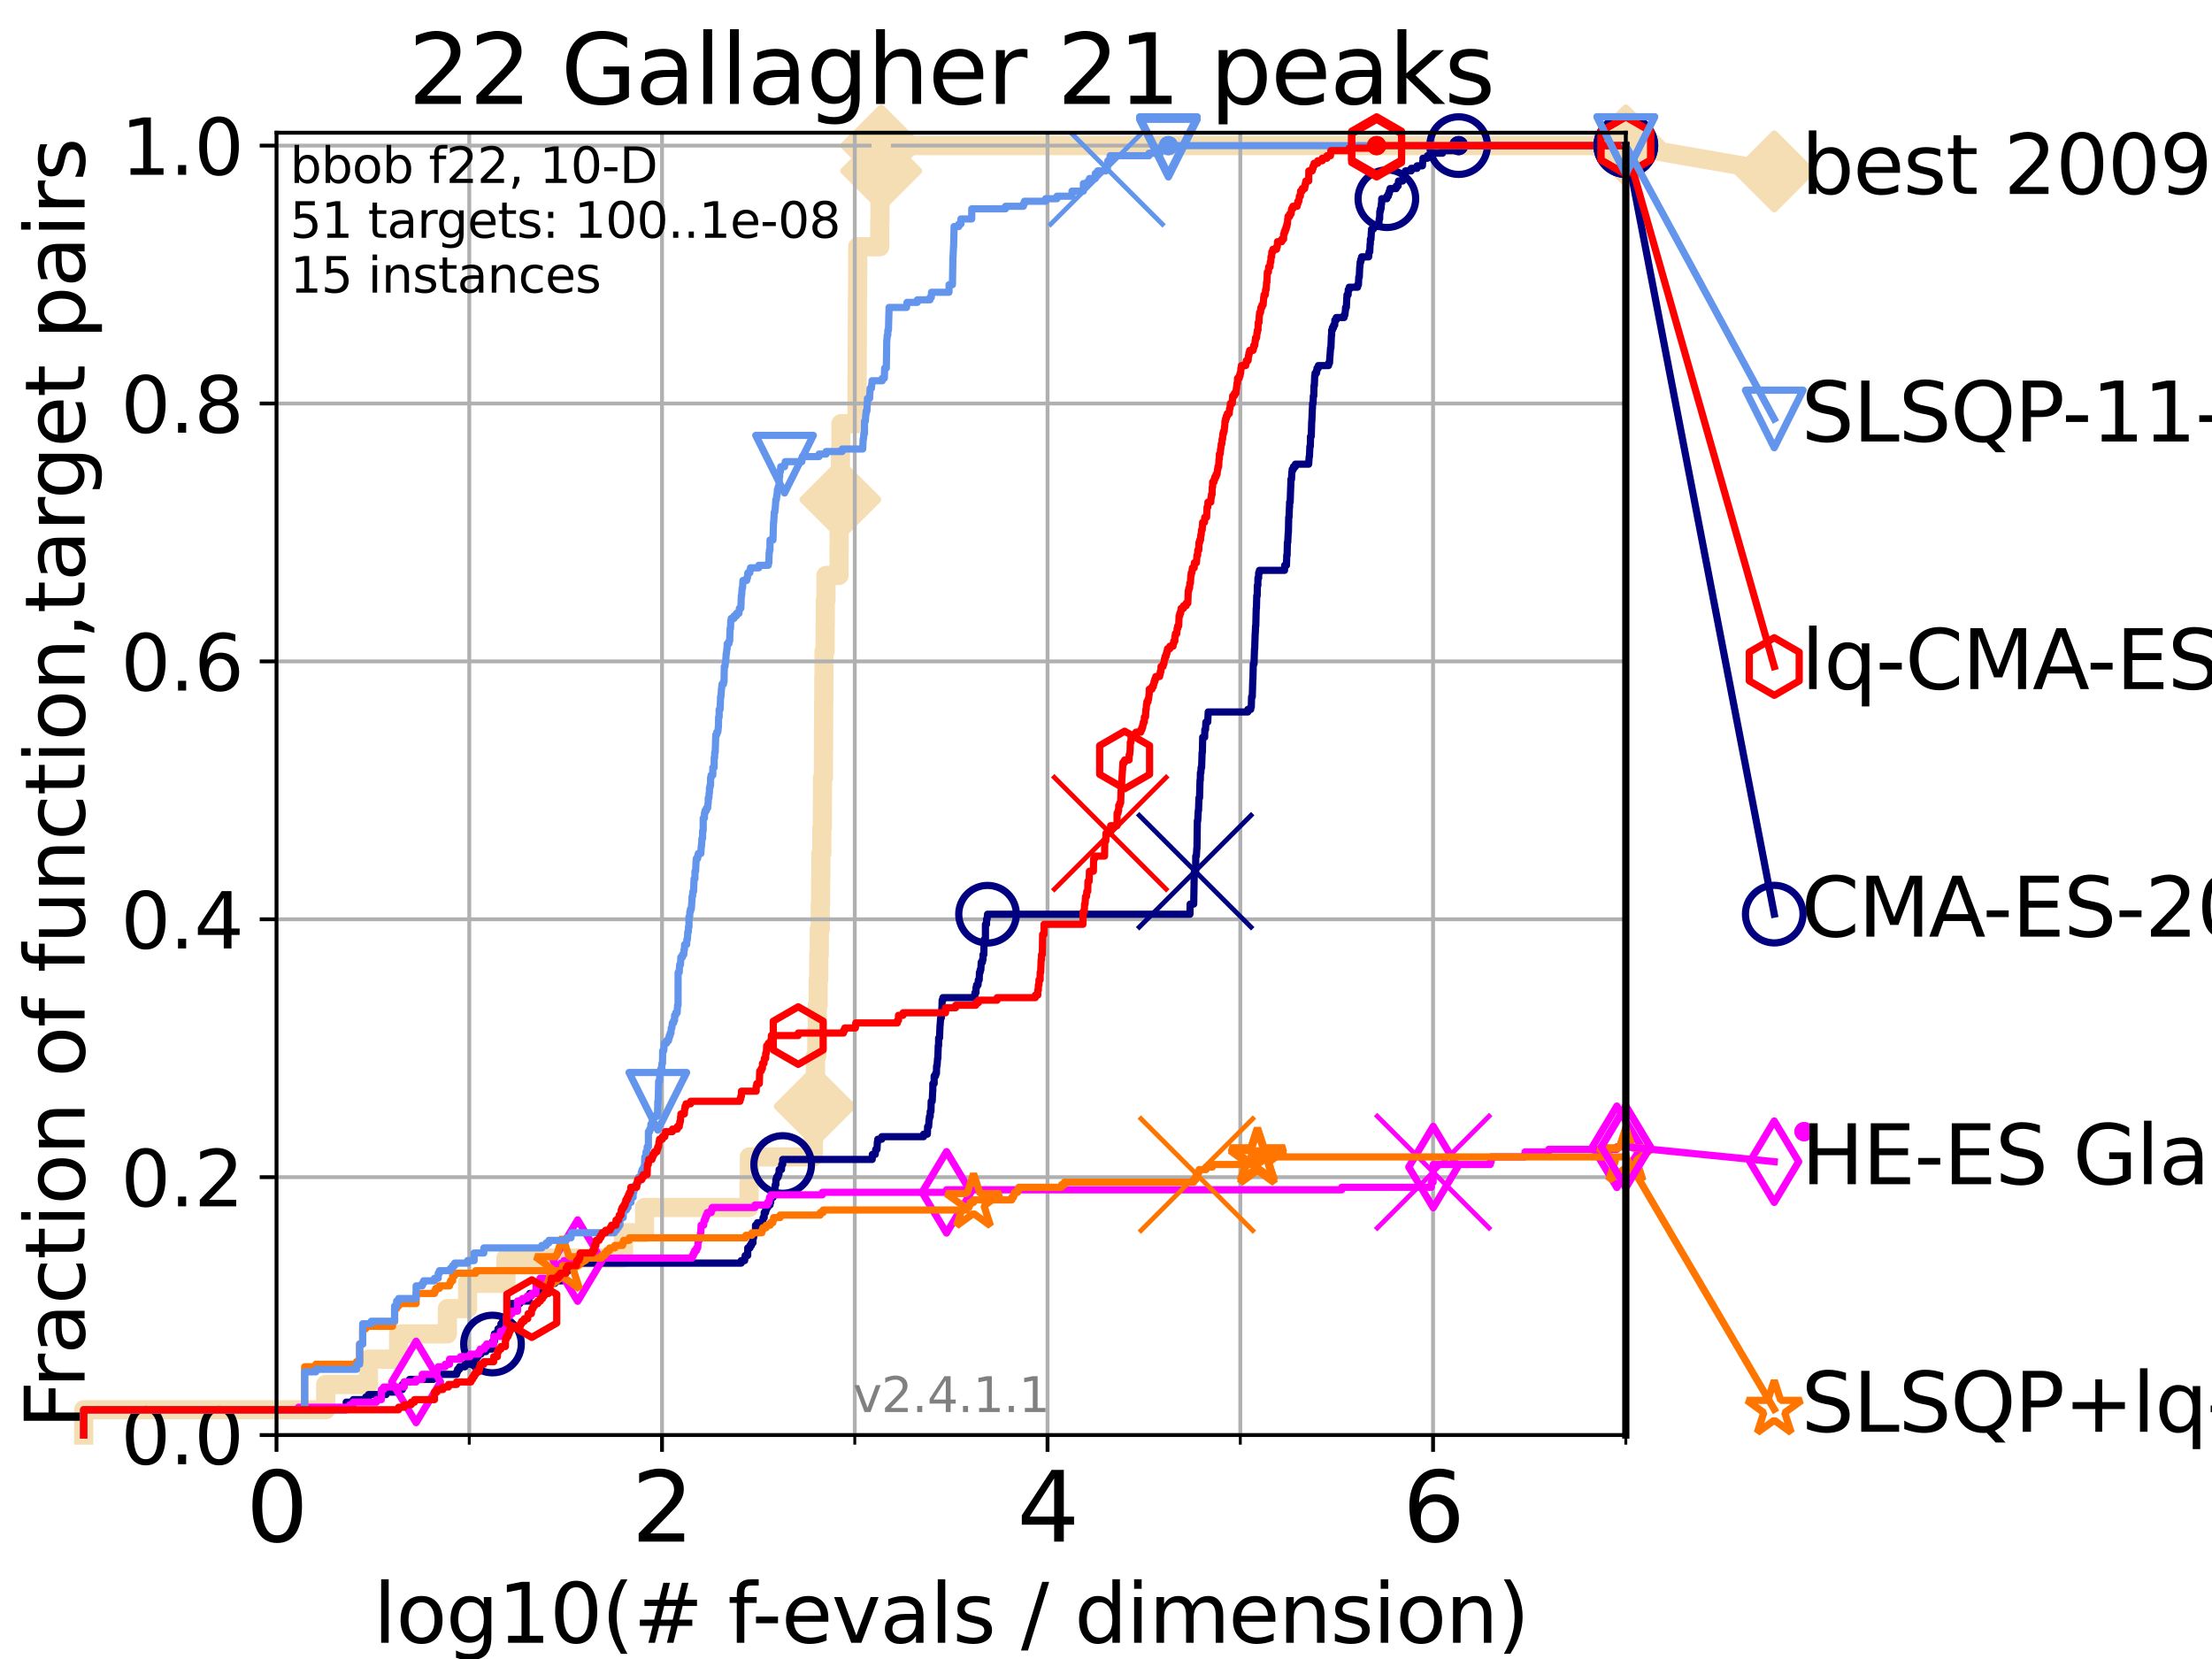 <?xml version="1.0" encoding="utf-8" standalone="no"?>
<!DOCTYPE svg PUBLIC "-//W3C//DTD SVG 1.1//EN"
  "http://www.w3.org/Graphics/SVG/1.1/DTD/svg11.dtd">
<svg height="345.6pt" version="1.1" viewBox="0 0 460.8 345.6" width="460.8pt" xmlns="http://www.w3.org/2000/svg" xmlns:xlink="http://www.w3.org/1999/xlink">
 <defs>
  <style type="text/css">*{stroke-linecap:butt;stroke-linejoin:round;}</style>
 </defs>
 <g id="figure_1">
  <g id="patch_1">
   <path d="M 0 345.6 
L 460.8 345.6 
L 460.8 0 
L 0 0 
z
" style="fill:#ffffff;"/>
  </g>
  <g id="axes_1">
   <g id="patch_2">
    <path d="M 57.6 298.944 
L 338.688 298.944 
L 338.688 27.648 
L 57.6 27.648 
z
" style="fill:#ffffff;"/>
   </g>
   <g id="line2d_1">
    <path d="M 17.445 298.944 
L 17.445 293.677 
L 67.851 293.677 
L 67.851 288.41 
L 76.759 288.41 
L 76.759 283.143 
L 83.037 283.143 
L 83.037 277.877 
L 93.197 277.877 
L 93.197 272.61 
L 97.403 272.61 
L 97.403 267.343 
L 105.398 267.343 
L 105.398 262.076 
L 129.881 262.076 
L 129.881 256.809 
L 134.279 256.809 
L 134.279 251.542 
L 156.04 251.542 
L 156.04 246.275 
L 156.108 246.275 
L 156.108 241.009 
L 169.443 241.009 
L 169.443 235.742 
L 169.724 235.742 
L 169.724 230.475 
L 169.831 230.475 
L 169.831 225.208 
L 169.878 225.208 
L 169.878 219.941 
L 170.155 219.941 
L 170.155 214.674 
L 170.248 214.674 
L 170.248 209.407 
L 170.433 209.407 
L 170.433 204.141 
L 170.559 204.141 
L 170.559 198.874 
L 170.671 198.874 
L 170.671 193.607 
L 170.873 193.607 
L 170.873 188.34 
L 170.952 188.34 
L 170.952 183.073 
L 170.991 183.073 
L 170.991 177.806 
L 171.196 177.806 
L 171.196 172.539 
L 171.31 172.539 
L 171.31 167.272 
L 171.335 167.272 
L 171.335 162.006 
L 171.534 162.006 
L 171.534 156.739 
L 171.56 156.739 
L 171.56 151.472 
L 171.578 151.472 
L 171.578 146.205 
L 171.62 146.205 
L 171.62 140.938 
L 171.656 140.938 
L 171.656 135.671 
L 171.891 135.671 
L 171.891 130.404 
L 171.921 130.404 
L 171.921 125.138 
L 172.066 125.138 
L 172.066 119.871 
L 174.789 119.871 
L 174.789 114.604 
L 174.808 114.604 
L 174.808 109.337 
L 175.007 109.337 
L 175.007 104.07 
L 175.059 104.07 
L 175.059 98.803 
L 175.082 98.803 
L 175.082 93.536 
L 175.175 93.536 
L 175.175 88.27 
L 178.534 88.27 
L 178.534 83.003 
L 178.548 83.003 
L 178.548 77.736 
L 178.578 77.736 
L 178.578 72.469 
L 178.597 72.469 
L 178.597 67.202 
L 178.624 67.202 
L 178.624 61.935 
L 178.668 61.935 
L 178.668 56.668 
L 178.68 56.668 
L 178.68 51.402 
L 183.266 51.402 
L 183.266 46.135 
L 183.31 46.135 
L 183.31 40.868 
L 183.341 40.868 
L 183.341 35.601 
L 183.573 35.601 
L 183.573 30.334 
L 338.688 30.334 
" style="fill:none;stroke:#f5deb3;stroke-linecap:square;stroke-width:4;"/>
   </g>
   <g id="line2d_2">
    <defs>
     <path d="M 0 7.778 
L 7.778 0 
L 0 -7.778 
L -7.778 0 
z
" id="m7a77da10ec" style="stroke:#f5deb3;stroke-linejoin:miter;stroke-width:1.5;"/>
    </defs>
    <g>
     <use style="fill:#f5deb3;stroke:#f5deb3;stroke-linejoin:miter;stroke-width:1.5;" x="169.724" xlink:href="#m7a77da10ec" y="230.475"/>
     <use style="fill:#f5deb3;stroke:#f5deb3;stroke-linejoin:miter;stroke-width:1.5;" x="175.059" xlink:href="#m7a77da10ec" y="104.07"/>
     <use style="fill:#f5deb3;stroke:#f5deb3;stroke-linejoin:miter;stroke-width:1.5;" x="183.573" xlink:href="#m7a77da10ec" y="35.601"/>
     <use style="fill:#f5deb3;stroke:#f5deb3;stroke-linejoin:miter;stroke-width:1.5;" x="183.573" xlink:href="#m7a77da10ec" y="30.334"/>
     <use style="fill:#f5deb3;stroke:#f5deb3;stroke-linejoin:miter;stroke-width:1.5;" x="338.688" xlink:href="#m7a77da10ec" y="30.334"/>
    </g>
   </g>
   <g id="line2d_3">
    <path style="fill:none;stroke:#f5deb3;stroke-linecap:square;stroke-width:4;"/>
    <g/>
   </g>
   <g id="line2d_4">
    <path d="M 338.688 30.334 
L 369.608 35.706 
" style="fill:none;stroke:#f5deb3;stroke-linecap:square;stroke-width:4;"/>
    <g>
     <use style="fill:#f5deb3;stroke:#f5deb3;stroke-linejoin:miter;stroke-width:1.5;" x="338.688" xlink:href="#m7a77da10ec" y="30.334"/>
     <use style="fill:#f5deb3;stroke:#f5deb3;stroke-linejoin:miter;stroke-width:1.5;" x="369.608" xlink:href="#m7a77da10ec" y="35.706"/>
    </g>
   </g>
   <g id="matplotlib.axis_1">
    <g id="xtick_1">
     <g id="line2d_5">
      <path clip-path="url(#pf698903c45)" d="M 57.6 298.944 
L 57.6 27.648 
" style="fill:none;stroke:#b0b0b0;stroke-linecap:square;stroke-width:0.8;"/>
     </g>
     <g id="line2d_6">
      <defs>
       <path d="M 0 0 
L 0 3.5 
" id="mf19fb67bcb" style="stroke:#000000;stroke-width:0.8;"/>
      </defs>
      <g>
       <use style="stroke:#000000;stroke-width:0.8;" x="57.6" xlink:href="#mf19fb67bcb" y="298.944"/>
      </g>
     </g>
     <g id="text_1">
      <!-- 0 -->
      <g transform="translate(51.237 321.141)scale(0.2 -0.2)">
       <defs>
        <path d="M 2034 4250 
Q 1547 4250 1301 3770 
Q 1056 3291 1056 2328 
Q 1056 1369 1301 889 
Q 1547 409 2034 409 
Q 2525 409 2770 889 
Q 3016 1369 3016 2328 
Q 3016 3291 2770 3770 
Q 2525 4250 2034 4250 
z
M 2034 4750 
Q 2819 4750 3233 4129 
Q 3647 3509 3647 2328 
Q 3647 1150 3233 529 
Q 2819 -91 2034 -91 
Q 1250 -91 836 529 
Q 422 1150 422 2328 
Q 422 3509 836 4129 
Q 1250 4750 2034 4750 
z
" id="DejaVuSans-30" transform="scale(0.016)"/>
       </defs>
       <use xlink:href="#DejaVuSans-30"/>
      </g>
     </g>
    </g>
    <g id="xtick_2">
     <g id="line2d_7">
      <path clip-path="url(#pf698903c45)" d="M 137.911 298.944 
L 137.911 27.648 
" style="fill:none;stroke:#b0b0b0;stroke-linecap:square;stroke-width:0.8;"/>
     </g>
     <g id="line2d_8">
      <g>
       <use style="stroke:#000000;stroke-width:0.8;" x="137.911" xlink:href="#mf19fb67bcb" y="298.944"/>
      </g>
     </g>
     <g id="text_2">
      <!-- 2 -->
      <g transform="translate(131.548 321.141)scale(0.2 -0.2)">
       <defs>
        <path d="M 1228 531 
L 3431 531 
L 3431 0 
L 469 0 
L 469 531 
Q 828 903 1448 1529 
Q 2069 2156 2228 2338 
Q 2531 2678 2651 2914 
Q 2772 3150 2772 3378 
Q 2772 3750 2511 3984 
Q 2250 4219 1831 4219 
Q 1534 4219 1204 4116 
Q 875 4013 500 3803 
L 500 4441 
Q 881 4594 1212 4672 
Q 1544 4750 1819 4750 
Q 2544 4750 2975 4387 
Q 3406 4025 3406 3419 
Q 3406 3131 3298 2873 
Q 3191 2616 2906 2266 
Q 2828 2175 2409 1742 
Q 1991 1309 1228 531 
z
" id="DejaVuSans-32" transform="scale(0.016)"/>
       </defs>
       <use xlink:href="#DejaVuSans-32"/>
      </g>
     </g>
    </g>
    <g id="xtick_3">
     <g id="line2d_9">
      <path clip-path="url(#pf698903c45)" d="M 218.222 298.944 
L 218.222 27.648 
" style="fill:none;stroke:#b0b0b0;stroke-linecap:square;stroke-width:0.8;"/>
     </g>
     <g id="line2d_10">
      <g>
       <use style="stroke:#000000;stroke-width:0.8;" x="218.222" xlink:href="#mf19fb67bcb" y="298.944"/>
      </g>
     </g>
     <g id="text_3">
      <!-- 4 -->
      <g transform="translate(211.859 321.141)scale(0.2 -0.2)">
       <defs>
        <path d="M 2419 4116 
L 825 1625 
L 2419 1625 
L 2419 4116 
z
M 2253 4666 
L 3047 4666 
L 3047 1625 
L 3713 1625 
L 3713 1100 
L 3047 1100 
L 3047 0 
L 2419 0 
L 2419 1100 
L 313 1100 
L 313 1709 
L 2253 4666 
z
" id="DejaVuSans-34" transform="scale(0.016)"/>
       </defs>
       <use xlink:href="#DejaVuSans-34"/>
      </g>
     </g>
    </g>
    <g id="xtick_4">
     <g id="line2d_11">
      <path clip-path="url(#pf698903c45)" d="M 298.533 298.944 
L 298.533 27.648 
" style="fill:none;stroke:#b0b0b0;stroke-linecap:square;stroke-width:0.8;"/>
     </g>
     <g id="line2d_12">
      <g>
       <use style="stroke:#000000;stroke-width:0.8;" x="298.533" xlink:href="#mf19fb67bcb" y="298.944"/>
      </g>
     </g>
     <g id="text_4">
      <!-- 6 -->
      <g transform="translate(292.17 321.141)scale(0.2 -0.2)">
       <defs>
        <path d="M 2113 2584 
Q 1688 2584 1439 2293 
Q 1191 2003 1191 1497 
Q 1191 994 1439 701 
Q 1688 409 2113 409 
Q 2538 409 2786 701 
Q 3034 994 3034 1497 
Q 3034 2003 2786 2293 
Q 2538 2584 2113 2584 
z
M 3366 4563 
L 3366 3988 
Q 3128 4100 2886 4159 
Q 2644 4219 2406 4219 
Q 1781 4219 1451 3797 
Q 1122 3375 1075 2522 
Q 1259 2794 1537 2939 
Q 1816 3084 2150 3084 
Q 2853 3084 3261 2657 
Q 3669 2231 3669 1497 
Q 3669 778 3244 343 
Q 2819 -91 2113 -91 
Q 1303 -91 875 529 
Q 447 1150 447 2328 
Q 447 3434 972 4092 
Q 1497 4750 2381 4750 
Q 2619 4750 2861 4703 
Q 3103 4656 3366 4563 
z
" id="DejaVuSans-36" transform="scale(0.016)"/>
       </defs>
       <use xlink:href="#DejaVuSans-36"/>
      </g>
     </g>
    </g>
    <g id="xtick_5">
     <g id="line2d_13">
      <path clip-path="url(#pf698903c45)" d="M 97.755 298.944 
L 97.755 27.648 
" style="fill:none;stroke:#b0b0b0;stroke-linecap:square;stroke-width:0.8;"/>
     </g>
     <g id="line2d_14">
      <defs>
       <path d="M 0 0 
L 0 2 
" id="m56b16e31e0" style="stroke:#000000;stroke-width:0.6;"/>
      </defs>
      <g>
       <use style="stroke:#000000;stroke-width:0.6;" x="97.755" xlink:href="#m56b16e31e0" y="298.944"/>
      </g>
     </g>
    </g>
    <g id="xtick_6">
     <g id="line2d_15">
      <path clip-path="url(#pf698903c45)" d="M 178.066 298.944 
L 178.066 27.648 
" style="fill:none;stroke:#b0b0b0;stroke-linecap:square;stroke-width:0.8;"/>
     </g>
     <g id="line2d_16">
      <g>
       <use style="stroke:#000000;stroke-width:0.6;" x="178.066" xlink:href="#m56b16e31e0" y="298.944"/>
      </g>
     </g>
    </g>
    <g id="xtick_7">
     <g id="line2d_17">
      <path clip-path="url(#pf698903c45)" d="M 258.377 298.944 
L 258.377 27.648 
" style="fill:none;stroke:#b0b0b0;stroke-linecap:square;stroke-width:0.8;"/>
     </g>
     <g id="line2d_18">
      <g>
       <use style="stroke:#000000;stroke-width:0.6;" x="258.377" xlink:href="#m56b16e31e0" y="298.944"/>
      </g>
     </g>
    </g>
    <g id="xtick_8">
     <g id="line2d_19">
      <path clip-path="url(#pf698903c45)" d="M 338.688 298.944 
L 338.688 27.648 
" style="fill:none;stroke:#b0b0b0;stroke-linecap:square;stroke-width:0.8;"/>
     </g>
     <g id="line2d_20">
      <g>
       <use style="stroke:#000000;stroke-width:0.6;" x="338.688" xlink:href="#m56b16e31e0" y="298.944"/>
      </g>
     </g>
    </g>
    <g id="text_5">
     <!-- log10(# f-evals / dimension) -->
     <g transform="translate(77.764 342.218)scale(0.17 -0.17)">
      <defs>
       <path d="M 603 4863 
L 1178 4863 
L 1178 0 
L 603 0 
L 603 4863 
z
" id="DejaVuSans-6c" transform="scale(0.016)"/>
       <path d="M 1959 3097 
Q 1497 3097 1228 2736 
Q 959 2375 959 1747 
Q 959 1119 1226 758 
Q 1494 397 1959 397 
Q 2419 397 2687 759 
Q 2956 1122 2956 1747 
Q 2956 2369 2687 2733 
Q 2419 3097 1959 3097 
z
M 1959 3584 
Q 2709 3584 3137 3096 
Q 3566 2609 3566 1747 
Q 3566 888 3137 398 
Q 2709 -91 1959 -91 
Q 1206 -91 779 398 
Q 353 888 353 1747 
Q 353 2609 779 3096 
Q 1206 3584 1959 3584 
z
" id="DejaVuSans-6f" transform="scale(0.016)"/>
       <path d="M 2906 1791 
Q 2906 2416 2648 2759 
Q 2391 3103 1925 3103 
Q 1463 3103 1205 2759 
Q 947 2416 947 1791 
Q 947 1169 1205 825 
Q 1463 481 1925 481 
Q 2391 481 2648 825 
Q 2906 1169 2906 1791 
z
M 3481 434 
Q 3481 -459 3084 -895 
Q 2688 -1331 1869 -1331 
Q 1566 -1331 1297 -1286 
Q 1028 -1241 775 -1147 
L 775 -588 
Q 1028 -725 1275 -790 
Q 1522 -856 1778 -856 
Q 2344 -856 2625 -561 
Q 2906 -266 2906 331 
L 2906 616 
Q 2728 306 2450 153 
Q 2172 0 1784 0 
Q 1141 0 747 490 
Q 353 981 353 1791 
Q 353 2603 747 3093 
Q 1141 3584 1784 3584 
Q 2172 3584 2450 3431 
Q 2728 3278 2906 2969 
L 2906 3500 
L 3481 3500 
L 3481 434 
z
" id="DejaVuSans-67" transform="scale(0.016)"/>
       <path d="M 794 531 
L 1825 531 
L 1825 4091 
L 703 3866 
L 703 4441 
L 1819 4666 
L 2450 4666 
L 2450 531 
L 3481 531 
L 3481 0 
L 794 0 
L 794 531 
z
" id="DejaVuSans-31" transform="scale(0.016)"/>
       <path d="M 1984 4856 
Q 1566 4138 1362 3434 
Q 1159 2731 1159 2009 
Q 1159 1288 1364 580 
Q 1569 -128 1984 -844 
L 1484 -844 
Q 1016 -109 783 600 
Q 550 1309 550 2009 
Q 550 2706 781 3412 
Q 1013 4119 1484 4856 
L 1984 4856 
z
" id="DejaVuSans-28" transform="scale(0.016)"/>
       <path d="M 3272 2816 
L 2363 2816 
L 2100 1772 
L 3016 1772 
L 3272 2816 
z
M 2803 4594 
L 2478 3297 
L 3391 3297 
L 3719 4594 
L 4219 4594 
L 3897 3297 
L 4872 3297 
L 4872 2816 
L 3775 2816 
L 3519 1772 
L 4513 1772 
L 4513 1294 
L 3397 1294 
L 3072 0 
L 2572 0 
L 2894 1294 
L 1978 1294 
L 1656 0 
L 1153 0 
L 1478 1294 
L 494 1294 
L 494 1772 
L 1594 1772 
L 1856 2816 
L 850 2816 
L 850 3297 
L 1978 3297 
L 2297 4594 
L 2803 4594 
z
" id="DejaVuSans-23" transform="scale(0.016)"/>
       <path id="DejaVuSans-20" transform="scale(0.016)"/>
       <path d="M 2375 4863 
L 2375 4384 
L 1825 4384 
Q 1516 4384 1395 4259 
Q 1275 4134 1275 3809 
L 1275 3500 
L 2222 3500 
L 2222 3053 
L 1275 3053 
L 1275 0 
L 697 0 
L 697 3053 
L 147 3053 
L 147 3500 
L 697 3500 
L 697 3744 
Q 697 4328 969 4595 
Q 1241 4863 1831 4863 
L 2375 4863 
z
" id="DejaVuSans-66" transform="scale(0.016)"/>
       <path d="M 313 2009 
L 1997 2009 
L 1997 1497 
L 313 1497 
L 313 2009 
z
" id="DejaVuSans-2d" transform="scale(0.016)"/>
       <path d="M 3597 1894 
L 3597 1613 
L 953 1613 
Q 991 1019 1311 708 
Q 1631 397 2203 397 
Q 2534 397 2845 478 
Q 3156 559 3463 722 
L 3463 178 
Q 3153 47 2828 -22 
Q 2503 -91 2169 -91 
Q 1331 -91 842 396 
Q 353 884 353 1716 
Q 353 2575 817 3079 
Q 1281 3584 2069 3584 
Q 2775 3584 3186 3129 
Q 3597 2675 3597 1894 
z
M 3022 2063 
Q 3016 2534 2758 2815 
Q 2500 3097 2075 3097 
Q 1594 3097 1305 2825 
Q 1016 2553 972 2059 
L 3022 2063 
z
" id="DejaVuSans-65" transform="scale(0.016)"/>
       <path d="M 191 3500 
L 800 3500 
L 1894 563 
L 2988 3500 
L 3597 3500 
L 2284 0 
L 1503 0 
L 191 3500 
z
" id="DejaVuSans-76" transform="scale(0.016)"/>
       <path d="M 2194 1759 
Q 1497 1759 1228 1600 
Q 959 1441 959 1056 
Q 959 750 1161 570 
Q 1363 391 1709 391 
Q 2188 391 2477 730 
Q 2766 1069 2766 1631 
L 2766 1759 
L 2194 1759 
z
M 3341 1997 
L 3341 0 
L 2766 0 
L 2766 531 
Q 2569 213 2275 61 
Q 1981 -91 1556 -91 
Q 1019 -91 701 211 
Q 384 513 384 1019 
Q 384 1609 779 1909 
Q 1175 2209 1959 2209 
L 2766 2209 
L 2766 2266 
Q 2766 2663 2505 2880 
Q 2244 3097 1772 3097 
Q 1472 3097 1187 3025 
Q 903 2953 641 2809 
L 641 3341 
Q 956 3463 1253 3523 
Q 1550 3584 1831 3584 
Q 2591 3584 2966 3190 
Q 3341 2797 3341 1997 
z
" id="DejaVuSans-61" transform="scale(0.016)"/>
       <path d="M 2834 3397 
L 2834 2853 
Q 2591 2978 2328 3040 
Q 2066 3103 1784 3103 
Q 1356 3103 1142 2972 
Q 928 2841 928 2578 
Q 928 2378 1081 2264 
Q 1234 2150 1697 2047 
L 1894 2003 
Q 2506 1872 2764 1633 
Q 3022 1394 3022 966 
Q 3022 478 2636 193 
Q 2250 -91 1575 -91 
Q 1294 -91 989 -36 
Q 684 19 347 128 
L 347 722 
Q 666 556 975 473 
Q 1284 391 1588 391 
Q 1994 391 2212 530 
Q 2431 669 2431 922 
Q 2431 1156 2273 1281 
Q 2116 1406 1581 1522 
L 1381 1569 
Q 847 1681 609 1914 
Q 372 2147 372 2553 
Q 372 3047 722 3315 
Q 1072 3584 1716 3584 
Q 2034 3584 2315 3537 
Q 2597 3491 2834 3397 
z
" id="DejaVuSans-73" transform="scale(0.016)"/>
       <path d="M 1625 4666 
L 2156 4666 
L 531 -594 
L 0 -594 
L 1625 4666 
z
" id="DejaVuSans-2f" transform="scale(0.016)"/>
       <path d="M 2906 2969 
L 2906 4863 
L 3481 4863 
L 3481 0 
L 2906 0 
L 2906 525 
Q 2725 213 2448 61 
Q 2172 -91 1784 -91 
Q 1150 -91 751 415 
Q 353 922 353 1747 
Q 353 2572 751 3078 
Q 1150 3584 1784 3584 
Q 2172 3584 2448 3432 
Q 2725 3281 2906 2969 
z
M 947 1747 
Q 947 1113 1208 752 
Q 1469 391 1925 391 
Q 2381 391 2643 752 
Q 2906 1113 2906 1747 
Q 2906 2381 2643 2742 
Q 2381 3103 1925 3103 
Q 1469 3103 1208 2742 
Q 947 2381 947 1747 
z
" id="DejaVuSans-64" transform="scale(0.016)"/>
       <path d="M 603 3500 
L 1178 3500 
L 1178 0 
L 603 0 
L 603 3500 
z
M 603 4863 
L 1178 4863 
L 1178 4134 
L 603 4134 
L 603 4863 
z
" id="DejaVuSans-69" transform="scale(0.016)"/>
       <path d="M 3328 2828 
Q 3544 3216 3844 3400 
Q 4144 3584 4550 3584 
Q 5097 3584 5394 3201 
Q 5691 2819 5691 2113 
L 5691 0 
L 5113 0 
L 5113 2094 
Q 5113 2597 4934 2840 
Q 4756 3084 4391 3084 
Q 3944 3084 3684 2787 
Q 3425 2491 3425 1978 
L 3425 0 
L 2847 0 
L 2847 2094 
Q 2847 2600 2669 2842 
Q 2491 3084 2119 3084 
Q 1678 3084 1418 2786 
Q 1159 2488 1159 1978 
L 1159 0 
L 581 0 
L 581 3500 
L 1159 3500 
L 1159 2956 
Q 1356 3278 1631 3431 
Q 1906 3584 2284 3584 
Q 2666 3584 2933 3390 
Q 3200 3197 3328 2828 
z
" id="DejaVuSans-6d" transform="scale(0.016)"/>
       <path d="M 3513 2113 
L 3513 0 
L 2938 0 
L 2938 2094 
Q 2938 2591 2744 2837 
Q 2550 3084 2163 3084 
Q 1697 3084 1428 2787 
Q 1159 2491 1159 1978 
L 1159 0 
L 581 0 
L 581 3500 
L 1159 3500 
L 1159 2956 
Q 1366 3272 1645 3428 
Q 1925 3584 2291 3584 
Q 2894 3584 3203 3211 
Q 3513 2838 3513 2113 
z
" id="DejaVuSans-6e" transform="scale(0.016)"/>
       <path d="M 513 4856 
L 1013 4856 
Q 1481 4119 1714 3412 
Q 1947 2706 1947 2009 
Q 1947 1309 1714 600 
Q 1481 -109 1013 -844 
L 513 -844 
Q 928 -128 1133 580 
Q 1338 1288 1338 2009 
Q 1338 2731 1133 3434 
Q 928 4138 513 4856 
z
" id="DejaVuSans-29" transform="scale(0.016)"/>
      </defs>
      <use xlink:href="#DejaVuSans-6c"/>
      <use x="27.783" xlink:href="#DejaVuSans-6f"/>
      <use x="88.965" xlink:href="#DejaVuSans-67"/>
      <use x="152.441" xlink:href="#DejaVuSans-31"/>
      <use x="216.064" xlink:href="#DejaVuSans-30"/>
      <use x="279.688" xlink:href="#DejaVuSans-28"/>
      <use x="318.701" xlink:href="#DejaVuSans-23"/>
      <use x="402.49" xlink:href="#DejaVuSans-20"/>
      <use x="434.277" xlink:href="#DejaVuSans-66"/>
      <use x="463.982" xlink:href="#DejaVuSans-2d"/>
      <use x="500.066" xlink:href="#DejaVuSans-65"/>
      <use x="561.59" xlink:href="#DejaVuSans-76"/>
      <use x="620.77" xlink:href="#DejaVuSans-61"/>
      <use x="682.049" xlink:href="#DejaVuSans-6c"/>
      <use x="709.832" xlink:href="#DejaVuSans-73"/>
      <use x="761.932" xlink:href="#DejaVuSans-20"/>
      <use x="793.719" xlink:href="#DejaVuSans-2f"/>
      <use x="827.41" xlink:href="#DejaVuSans-20"/>
      <use x="859.197" xlink:href="#DejaVuSans-64"/>
      <use x="922.674" xlink:href="#DejaVuSans-69"/>
      <use x="950.457" xlink:href="#DejaVuSans-6d"/>
      <use x="1047.869" xlink:href="#DejaVuSans-65"/>
      <use x="1109.393" xlink:href="#DejaVuSans-6e"/>
      <use x="1172.771" xlink:href="#DejaVuSans-73"/>
      <use x="1224.871" xlink:href="#DejaVuSans-69"/>
      <use x="1252.654" xlink:href="#DejaVuSans-6f"/>
      <use x="1313.836" xlink:href="#DejaVuSans-6e"/>
      <use x="1377.215" xlink:href="#DejaVuSans-29"/>
     </g>
    </g>
   </g>
   <g id="matplotlib.axis_2">
    <g id="ytick_1">
     <g id="line2d_21">
      <path clip-path="url(#pf698903c45)" d="M 57.6 298.944 
L 338.688 298.944 
" style="fill:none;stroke:#b0b0b0;stroke-linecap:square;stroke-width:0.8;"/>
     </g>
     <g id="line2d_22">
      <defs>
       <path d="M 0 0 
L -3.5 0 
" id="m40163d2326" style="stroke:#000000;stroke-width:0.8;"/>
      </defs>
      <g>
       <use style="stroke:#000000;stroke-width:0.8;" x="57.6" xlink:href="#m40163d2326" y="298.944"/>
      </g>
     </g>
     <g id="text_6">
      <!-- 0.0 -->
      <g transform="translate(25.155 305.023)scale(0.16 -0.16)">
       <defs>
        <path d="M 684 794 
L 1344 794 
L 1344 0 
L 684 0 
L 684 794 
z
" id="DejaVuSans-2e" transform="scale(0.016)"/>
       </defs>
       <use xlink:href="#DejaVuSans-30"/>
       <use x="63.623" xlink:href="#DejaVuSans-2e"/>
       <use x="95.41" xlink:href="#DejaVuSans-30"/>
      </g>
     </g>
    </g>
    <g id="ytick_2">
     <g id="line2d_23">
      <path clip-path="url(#pf698903c45)" d="M 57.6 245.222 
L 338.688 245.222 
" style="fill:none;stroke:#b0b0b0;stroke-linecap:square;stroke-width:0.8;"/>
     </g>
     <g id="line2d_24">
      <g>
       <use style="stroke:#000000;stroke-width:0.8;" x="57.6" xlink:href="#m40163d2326" y="245.222"/>
      </g>
     </g>
     <g id="text_7">
      <!-- 0.2 -->
      <g transform="translate(25.155 251.301)scale(0.16 -0.16)">
       <use xlink:href="#DejaVuSans-30"/>
       <use x="63.623" xlink:href="#DejaVuSans-2e"/>
       <use x="95.41" xlink:href="#DejaVuSans-32"/>
      </g>
     </g>
    </g>
    <g id="ytick_3">
     <g id="line2d_25">
      <path clip-path="url(#pf698903c45)" d="M 57.6 191.5 
L 338.688 191.5 
" style="fill:none;stroke:#b0b0b0;stroke-linecap:square;stroke-width:0.8;"/>
     </g>
     <g id="line2d_26">
      <g>
       <use style="stroke:#000000;stroke-width:0.8;" x="57.6" xlink:href="#m40163d2326" y="191.5"/>
      </g>
     </g>
     <g id="text_8">
      <!-- 0.4 -->
      <g transform="translate(25.155 197.579)scale(0.16 -0.16)">
       <use xlink:href="#DejaVuSans-30"/>
       <use x="63.623" xlink:href="#DejaVuSans-2e"/>
       <use x="95.41" xlink:href="#DejaVuSans-34"/>
      </g>
     </g>
    </g>
    <g id="ytick_4">
     <g id="line2d_27">
      <path clip-path="url(#pf698903c45)" d="M 57.6 137.778 
L 338.688 137.778 
" style="fill:none;stroke:#b0b0b0;stroke-linecap:square;stroke-width:0.8;"/>
     </g>
     <g id="line2d_28">
      <g>
       <use style="stroke:#000000;stroke-width:0.8;" x="57.6" xlink:href="#m40163d2326" y="137.778"/>
      </g>
     </g>
     <g id="text_9">
      <!-- 0.6 -->
      <g transform="translate(25.155 143.857)scale(0.16 -0.16)">
       <use xlink:href="#DejaVuSans-30"/>
       <use x="63.623" xlink:href="#DejaVuSans-2e"/>
       <use x="95.41" xlink:href="#DejaVuSans-36"/>
      </g>
     </g>
    </g>
    <g id="ytick_5">
     <g id="line2d_29">
      <path clip-path="url(#pf698903c45)" d="M 57.6 84.056 
L 338.688 84.056 
" style="fill:none;stroke:#b0b0b0;stroke-linecap:square;stroke-width:0.8;"/>
     </g>
     <g id="line2d_30">
      <g>
       <use style="stroke:#000000;stroke-width:0.8;" x="57.6" xlink:href="#m40163d2326" y="84.056"/>
      </g>
     </g>
     <g id="text_10">
      <!-- 0.8 -->
      <g transform="translate(25.155 90.135)scale(0.16 -0.16)">
       <defs>
        <path d="M 2034 2216 
Q 1584 2216 1326 1975 
Q 1069 1734 1069 1313 
Q 1069 891 1326 650 
Q 1584 409 2034 409 
Q 2484 409 2743 651 
Q 3003 894 3003 1313 
Q 3003 1734 2745 1975 
Q 2488 2216 2034 2216 
z
M 1403 2484 
Q 997 2584 770 2862 
Q 544 3141 544 3541 
Q 544 4100 942 4425 
Q 1341 4750 2034 4750 
Q 2731 4750 3128 4425 
Q 3525 4100 3525 3541 
Q 3525 3141 3298 2862 
Q 3072 2584 2669 2484 
Q 3125 2378 3379 2068 
Q 3634 1759 3634 1313 
Q 3634 634 3220 271 
Q 2806 -91 2034 -91 
Q 1263 -91 848 271 
Q 434 634 434 1313 
Q 434 1759 690 2068 
Q 947 2378 1403 2484 
z
M 1172 3481 
Q 1172 3119 1398 2916 
Q 1625 2713 2034 2713 
Q 2441 2713 2670 2916 
Q 2900 3119 2900 3481 
Q 2900 3844 2670 4047 
Q 2441 4250 2034 4250 
Q 1625 4250 1398 4047 
Q 1172 3844 1172 3481 
z
" id="DejaVuSans-38" transform="scale(0.016)"/>
       </defs>
       <use xlink:href="#DejaVuSans-30"/>
       <use x="63.623" xlink:href="#DejaVuSans-2e"/>
       <use x="95.41" xlink:href="#DejaVuSans-38"/>
      </g>
     </g>
    </g>
    <g id="ytick_6">
     <g id="line2d_31">
      <path clip-path="url(#pf698903c45)" d="M 57.6 30.334 
L 338.688 30.334 
" style="fill:none;stroke:#b0b0b0;stroke-linecap:square;stroke-width:0.8;"/>
     </g>
     <g id="line2d_32">
      <g>
       <use style="stroke:#000000;stroke-width:0.8;" x="57.6" xlink:href="#m40163d2326" y="30.334"/>
      </g>
     </g>
     <g id="text_11">
      <!-- 1.0 -->
      <g transform="translate(25.155 36.413)scale(0.16 -0.16)">
       <use xlink:href="#DejaVuSans-31"/>
       <use x="63.623" xlink:href="#DejaVuSans-2e"/>
       <use x="95.41" xlink:href="#DejaVuSans-30"/>
      </g>
     </g>
    </g>
    <g id="text_12">
     <!-- Fraction of function,target pairs -->
     <g transform="translate(17.62 297.681)rotate(-90)scale(0.17 -0.17)">
      <defs>
       <path d="M 628 4666 
L 3309 4666 
L 3309 4134 
L 1259 4134 
L 1259 2759 
L 3109 2759 
L 3109 2228 
L 1259 2228 
L 1259 0 
L 628 0 
L 628 4666 
z
" id="DejaVuSans-46" transform="scale(0.016)"/>
       <path d="M 2631 2963 
Q 2534 3019 2420 3045 
Q 2306 3072 2169 3072 
Q 1681 3072 1420 2755 
Q 1159 2438 1159 1844 
L 1159 0 
L 581 0 
L 581 3500 
L 1159 3500 
L 1159 2956 
Q 1341 3275 1631 3429 
Q 1922 3584 2338 3584 
Q 2397 3584 2469 3576 
Q 2541 3569 2628 3553 
L 2631 2963 
z
" id="DejaVuSans-72" transform="scale(0.016)"/>
       <path d="M 3122 3366 
L 3122 2828 
Q 2878 2963 2633 3030 
Q 2388 3097 2138 3097 
Q 1578 3097 1268 2742 
Q 959 2388 959 1747 
Q 959 1106 1268 751 
Q 1578 397 2138 397 
Q 2388 397 2633 464 
Q 2878 531 3122 666 
L 3122 134 
Q 2881 22 2623 -34 
Q 2366 -91 2075 -91 
Q 1284 -91 818 406 
Q 353 903 353 1747 
Q 353 2603 823 3093 
Q 1294 3584 2113 3584 
Q 2378 3584 2631 3529 
Q 2884 3475 3122 3366 
z
" id="DejaVuSans-63" transform="scale(0.016)"/>
       <path d="M 1172 4494 
L 1172 3500 
L 2356 3500 
L 2356 3053 
L 1172 3053 
L 1172 1153 
Q 1172 725 1289 603 
Q 1406 481 1766 481 
L 2356 481 
L 2356 0 
L 1766 0 
Q 1100 0 847 248 
Q 594 497 594 1153 
L 594 3053 
L 172 3053 
L 172 3500 
L 594 3500 
L 594 4494 
L 1172 4494 
z
" id="DejaVuSans-74" transform="scale(0.016)"/>
       <path d="M 544 1381 
L 544 3500 
L 1119 3500 
L 1119 1403 
Q 1119 906 1312 657 
Q 1506 409 1894 409 
Q 2359 409 2629 706 
Q 2900 1003 2900 1516 
L 2900 3500 
L 3475 3500 
L 3475 0 
L 2900 0 
L 2900 538 
Q 2691 219 2414 64 
Q 2138 -91 1772 -91 
Q 1169 -91 856 284 
Q 544 659 544 1381 
z
M 1991 3584 
L 1991 3584 
z
" id="DejaVuSans-75" transform="scale(0.016)"/>
       <path d="M 750 794 
L 1409 794 
L 1409 256 
L 897 -744 
L 494 -744 
L 750 256 
L 750 794 
z
" id="DejaVuSans-2c" transform="scale(0.016)"/>
       <path d="M 1159 525 
L 1159 -1331 
L 581 -1331 
L 581 3500 
L 1159 3500 
L 1159 2969 
Q 1341 3281 1617 3432 
Q 1894 3584 2278 3584 
Q 2916 3584 3314 3078 
Q 3713 2572 3713 1747 
Q 3713 922 3314 415 
Q 2916 -91 2278 -91 
Q 1894 -91 1617 61 
Q 1341 213 1159 525 
z
M 3116 1747 
Q 3116 2381 2855 2742 
Q 2594 3103 2138 3103 
Q 1681 3103 1420 2742 
Q 1159 2381 1159 1747 
Q 1159 1113 1420 752 
Q 1681 391 2138 391 
Q 2594 391 2855 752 
Q 3116 1113 3116 1747 
z
" id="DejaVuSans-70" transform="scale(0.016)"/>
      </defs>
      <use xlink:href="#DejaVuSans-46"/>
      <use x="50.27" xlink:href="#DejaVuSans-72"/>
      <use x="91.383" xlink:href="#DejaVuSans-61"/>
      <use x="152.662" xlink:href="#DejaVuSans-63"/>
      <use x="207.643" xlink:href="#DejaVuSans-74"/>
      <use x="246.852" xlink:href="#DejaVuSans-69"/>
      <use x="274.635" xlink:href="#DejaVuSans-6f"/>
      <use x="335.816" xlink:href="#DejaVuSans-6e"/>
      <use x="399.195" xlink:href="#DejaVuSans-20"/>
      <use x="430.982" xlink:href="#DejaVuSans-6f"/>
      <use x="492.164" xlink:href="#DejaVuSans-66"/>
      <use x="527.369" xlink:href="#DejaVuSans-20"/>
      <use x="559.156" xlink:href="#DejaVuSans-66"/>
      <use x="594.361" xlink:href="#DejaVuSans-75"/>
      <use x="657.74" xlink:href="#DejaVuSans-6e"/>
      <use x="721.119" xlink:href="#DejaVuSans-63"/>
      <use x="776.1" xlink:href="#DejaVuSans-74"/>
      <use x="815.309" xlink:href="#DejaVuSans-69"/>
      <use x="843.092" xlink:href="#DejaVuSans-6f"/>
      <use x="904.273" xlink:href="#DejaVuSans-6e"/>
      <use x="967.652" xlink:href="#DejaVuSans-2c"/>
      <use x="999.439" xlink:href="#DejaVuSans-74"/>
      <use x="1038.648" xlink:href="#DejaVuSans-61"/>
      <use x="1099.928" xlink:href="#DejaVuSans-72"/>
      <use x="1139.291" xlink:href="#DejaVuSans-67"/>
      <use x="1202.768" xlink:href="#DejaVuSans-65"/>
      <use x="1264.291" xlink:href="#DejaVuSans-74"/>
      <use x="1303.5" xlink:href="#DejaVuSans-20"/>
      <use x="1335.287" xlink:href="#DejaVuSans-70"/>
      <use x="1398.764" xlink:href="#DejaVuSans-61"/>
      <use x="1460.043" xlink:href="#DejaVuSans-69"/>
      <use x="1487.826" xlink:href="#DejaVuSans-72"/>
      <use x="1528.939" xlink:href="#DejaVuSans-73"/>
     </g>
    </g>
   </g>
   <g id="line2d_33">
    <defs>
     <path d="M 0 1.5 
C 0.398 1.5 0.779 1.342 1.061 1.061 
C 1.342 0.779 1.5 0.398 1.5 0 
C 1.5 -0.398 1.342 -0.779 1.061 -1.061 
C 0.779 -1.342 0.398 -1.5 0 -1.5 
C -0.398 -1.5 -0.779 -1.342 -1.061 -1.061 
C -1.342 -0.779 -1.5 -0.398 -1.5 0 
C -1.5 0.398 -1.342 0.779 -1.061 1.061 
C -0.779 1.342 -0.398 1.5 0 1.5 
z
" id="m2afdbe71ca" style="stroke:#f5deb3;"/>
    </defs>
    <g>
     <use style="fill:#f5deb3;stroke:#f5deb3;" x="183.573" xlink:href="#m2afdbe71ca" y="30.334"/>
     <use style="fill:#f5deb3;stroke:#f5deb3;" x="183.573" xlink:href="#m2afdbe71ca" y="30.334"/>
    </g>
   </g>
   <g id="line2d_34">
    <defs>
     <path d="M 0 1.5 
C 0.398 1.5 0.779 1.342 1.061 1.061 
C 1.342 0.779 1.5 0.398 1.5 0 
C 1.5 -0.398 1.342 -0.779 1.061 -1.061 
C 0.779 -1.342 0.398 -1.5 0 -1.5 
C -0.398 -1.5 -0.779 -1.342 -1.061 -1.061 
C -1.342 -0.779 -1.5 -0.398 -1.5 0 
C -1.5 0.398 -1.342 0.779 -1.061 1.061 
C -0.779 1.342 -0.398 1.5 0 1.5 
z
" id="m51f71c783b" style="stroke:#000080;"/>
    </defs>
    <g>
     <use style="fill:#000080;stroke:#000080;" x="303.86" xlink:href="#m51f71c783b" y="30.334"/>
     <use style="fill:#000080;stroke:#000080;" x="303.86" xlink:href="#m51f71c783b" y="30.334"/>
    </g>
   </g>
   <g id="line2d_35">
    <path d="M 17.445 298.944 
L 17.445 293.677 
L 72.125 293.677 
L 72.125 292.097 
L 73.579 292.097 
L 73.579 291.57 
L 76.168 291.57 
L 76.168 291.044 
L 76.759 291.044 
L 76.759 290.517 
L 80.416 290.517 
L 80.416 289.99 
L 83.037 289.99 
L 83.037 289.464 
L 83.83 289.464 
L 83.83 288.41 
L 84.213 288.41 
L 84.213 287.884 
L 85.315 287.884 
L 85.315 287.357 
L 90.243 287.357 
L 90.243 286.83 
L 90.509 286.83 
L 90.509 286.304 
L 95.125 286.304 
L 95.125 285.777 
L 95.327 285.777 
L 95.327 285.25 
L 95.723 285.25 
L 95.723 284.723 
L 96.861 284.723 
L 96.861 284.197 
L 98.271 284.197 
L 98.271 283.67 
L 99.098 283.67 
L 99.098 283.143 
L 99.258 283.143 
L 99.258 282.617 
L 99.575 282.617 
L 99.575 282.09 
L 100.193 282.09 
L 100.193 281.563 
L 101.223 281.563 
L 101.223 281.037 
L 102.465 281.037 
L 102.465 279.983 
L 102.597 279.983 
L 102.597 279.457 
L 102.989 279.457 
L 102.989 277.877 
L 103.623 277.877 
L 103.623 277.35 
L 103.747 277.35 
L 103.747 276.823 
L 104.355 276.823 
L 104.355 275.77 
L 104.71 275.77 
L 104.71 275.243 
L 105.285 275.243 
L 105.285 274.716 
L 105.622 274.716 
L 105.733 273.136 
L 106.276 273.136 
L 106.383 272.083 
L 106.489 272.083 
L 106.489 271.556 
L 108.294 271.556 
L 108.294 271.03 
L 110.189 271.03 
L 110.189 269.976 
L 110.359 269.976 
L 110.359 269.45 
L 112.432 269.45 
L 112.432 268.396 
L 114.012 268.396 
L 114.012 267.87 
L 114.216 267.87 
L 114.216 267.343 
L 115.586 267.343 
L 115.586 266.816 
L 117.145 266.816 
L 117.145 266.289 
L 117.317 266.289 
L 117.317 265.763 
L 117.43 265.763 
L 117.43 265.236 
L 117.821 265.236 
L 117.821 264.709 
L 118.417 264.709 
L 118.417 264.183 
L 118.994 264.183 
L 118.994 263.656 
L 120.094 263.656 
L 120.094 263.129 
L 154.413 263.129 
L 154.413 262.603 
L 155.129 262.603 
L 155.232 261.549 
L 155.76 261.549 
L 155.767 259.969 
L 156.236 259.969 
L 156.236 259.443 
L 156.545 259.443 
L 156.545 258.916 
L 156.853 258.916 
L 156.853 257.862 
L 156.988 257.862 
L 156.988 257.336 
L 157.116 257.336 
L 157.116 256.809 
L 157.381 256.809 
L 157.387 255.229 
L 157.787 255.229 
L 157.787 254.702 
L 158.885 254.702 
L 158.963 253.649 
L 159.196 253.649 
L 159.196 252.596 
L 159.497 252.596 
L 159.497 252.069 
L 159.643 252.069 
L 159.643 251.542 
L 159.937 251.542 
L 159.937 251.016 
L 160.409 251.016 
L 160.409 250.489 
L 160.552 250.489 
L 160.552 249.436 
L 161.045 249.436 
L 161.045 248.382 
L 161.384 248.382 
L 161.493 246.802 
L 161.627 246.802 
L 161.627 245.749 
L 161.766 245.749 
L 161.766 245.222 
L 162.096 245.222 
L 162.096 244.695 
L 162.273 244.695 
L 162.308 243.642 
L 162.8 243.642 
L 162.846 242.589 
L 163.045 242.589 
L 163.045 241.535 
L 181.696 241.535 
L 181.727 240.482 
L 182.325 240.482 
L 182.431 239.428 
L 182.691 239.428 
L 182.777 237.848 
L 182.859 237.848 
L 182.859 237.322 
L 183.683 237.322 
L 183.683 236.795 
L 192.399 236.795 
L 192.399 236.268 
L 193.188 236.268 
L 193.238 234.688 
L 193.449 234.688 
L 193.549 233.108 
L 193.614 233.108 
L 193.614 232.582 
L 193.781 232.582 
L 193.781 231.528 
L 193.937 231.528 
L 193.982 229.421 
L 194.194 229.421 
L 194.295 227.315 
L 194.314 227.315 
L 194.328 225.735 
L 194.6 225.735 
L 194.6 224.155 
L 194.893 224.155 
L 194.893 223.628 
L 195.077 223.628 
L 195.112 222.048 
L 195.206 222.048 
L 195.313 220.468 
L 195.373 220.468 
L 195.452 217.834 
L 195.526 217.834 
L 195.534 216.254 
L 195.715 216.254 
L 195.824 213.621 
L 195.841 213.621 
L 195.95 212.041 
L 196.102 212.041 
L 196.209 209.934 
L 196.226 209.934 
L 196.266 208.354 
L 196.42 208.354 
L 196.42 207.827 
L 202.987 207.827 
L 202.987 207.301 
L 203.108 207.301 
L 203.108 206.774 
L 203.318 206.774 
L 203.318 205.721 
L 203.437 205.721 
L 203.437 205.194 
L 203.741 205.194 
L 203.803 204.141 
L 203.984 204.141 
L 204.034 202.56 
L 204.182 202.56 
L 204.182 202.034 
L 204.329 202.034 
L 204.403 200.454 
L 204.66 200.454 
L 204.66 199.927 
L 204.775 199.927 
L 204.775 198.874 
L 204.949 198.874 
L 205.013 195.714 
L 205.285 195.714 
L 205.285 192.553 
L 205.508 192.553 
L 205.508 191.5 
L 205.63 191.5 
L 205.726 190.447 
L 247.891 190.447 
L 247.928 188.34 
L 248.671 188.34 
L 248.772 182.546 
L 248.813 182.546 
L 248.818 181.493 
L 249.08 181.493 
L 249.097 178.333 
L 249.233 178.333 
L 249.311 176.753 
L 249.351 176.753 
L 249.431 170.959 
L 249.51 170.959 
L 249.621 168.853 
L 249.677 168.853 
L 249.761 166.219 
L 249.886 166.219 
L 249.987 162.532 
L 250.043 162.532 
L 250.065 160.952 
L 250.165 160.952 
L 250.212 159.899 
L 250.32 159.899 
L 250.419 156.739 
L 250.478 156.739 
L 250.544 153.579 
L 250.952 153.579 
L 250.988 151.999 
L 251.135 151.999 
L 251.207 150.419 
L 251.59 150.419 
L 251.69 148.312 
L 259.946 148.312 
L 259.946 147.785 
L 260.544 147.785 
L 260.544 147.258 
L 260.67 147.258 
L 260.726 145.152 
L 260.871 145.152 
L 260.981 141.465 
L 261.009 141.465 
L 261.08 138.305 
L 261.237 138.305 
L 261.336 135.145 
L 261.374 135.145 
L 261.475 131.985 
L 261.492 131.985 
L 261.558 130.404 
L 261.604 130.404 
L 261.694 126.718 
L 261.739 126.718 
L 261.802 124.084 
L 261.901 124.084 
L 261.928 121.977 
L 262.031 121.977 
L 262.055 120.397 
L 262.197 120.397 
L 262.199 119.344 
L 262.359 119.344 
L 262.359 118.817 
L 267.588 118.817 
L 267.617 117.764 
L 267.993 117.764 
L 268.056 115.657 
L 268.129 115.657 
L 268.184 113.024 
L 268.254 113.024 
L 268.359 110.917 
L 268.398 110.917 
L 268.461 107.757 
L 268.524 107.757 
L 268.612 105.65 
L 268.636 105.65 
L 268.648 104.597 
L 268.768 104.597 
L 268.871 101.437 
L 268.89 101.437 
L 268.92 99.857 
L 269.045 99.857 
L 269.117 98.277 
L 269.186 98.277 
L 269.186 97.75 
L 269.445 97.75 
L 269.445 97.223 
L 269.849 97.223 
L 269.849 96.697 
L 272.617 96.697 
L 272.726 95.116 
L 272.786 95.116 
L 272.867 93.01 
L 272.966 93.01 
L 273.005 90.903 
L 273.161 90.903 
L 273.251 87.743 
L 273.281 87.743 
L 273.39 85.109 
L 273.405 85.109 
L 273.427 84.056 
L 273.531 84.056 
L 273.591 82.476 
L 273.682 82.476 
L 273.719 80.369 
L 273.799 80.369 
L 273.881 78.263 
L 273.948 78.263 
L 273.948 77.736 
L 274.242 77.736 
L 274.242 77.209 
L 274.357 77.209 
L 274.357 76.682 
L 274.639 76.682 
L 274.639 76.156 
L 276.762 76.156 
L 276.762 75.629 
L 276.958 75.629 
L 277.056 74.049 
L 277.072 74.049 
L 277.173 72.469 
L 277.252 72.469 
L 277.357 69.836 
L 277.405 69.836 
L 277.407 68.782 
L 277.563 68.782 
L 277.563 68.255 
L 277.816 68.255 
L 277.816 67.729 
L 278.045 67.729 
L 278.076 66.675 
L 278.368 66.675 
L 278.368 66.149 
L 279.993 66.149 
L 279.993 65.622 
L 280.167 65.622 
L 280.275 64.569 
L 280.3 64.569 
L 280.3 64.042 
L 280.469 64.042 
L 280.572 61.935 
L 280.605 61.935 
L 280.605 61.409 
L 280.838 61.409 
L 280.865 60.355 
L 281.065 60.355 
L 281.065 59.829 
L 282.808 59.829 
L 282.808 59.302 
L 282.988 59.302 
L 283.052 57.722 
L 283.163 57.722 
L 283.251 55.615 
L 283.289 55.615 
L 283.353 54.562 
L 283.479 54.562 
L 283.479 54.035 
L 283.649 54.035 
L 283.649 53.508 
L 285.113 53.508 
L 285.2 52.455 
L 285.344 52.455 
L 285.409 50.875 
L 285.462 50.875 
L 285.477 49.821 
L 285.599 49.821 
L 285.683 48.241 
L 285.724 48.241 
L 285.724 47.715 
L 286.11 47.715 
L 286.11 47.188 
L 287.111 47.188 
L 287.111 46.661 
L 287.239 46.661 
L 287.308 45.608 
L 287.403 45.608 
L 287.439 44.028 
L 287.562 44.028 
L 287.562 43.501 
L 287.694 43.501 
L 287.766 42.448 
L 287.816 42.448 
L 287.838 41.395 
L 288.911 41.395 
L 288.911 40.868 
L 289.215 40.868 
L 289.215 40.341 
L 289.405 40.341 
L 289.405 39.814 
L 289.567 39.814 
L 289.567 39.288 
L 290.845 39.288 
L 290.845 38.761 
L 291.242 38.761 
L 291.331 37.708 
L 292.221 37.708 
L 292.221 37.181 
L 292.335 37.181 
L 292.335 36.654 
L 292.523 36.654 
L 292.523 36.128 
L 292.774 36.128 
L 292.774 35.601 
L 293.973 35.601 
L 293.973 35.074 
L 295.193 35.074 
L 295.193 34.548 
L 296.312 34.548 
L 296.39 33.494 
L 296.433 33.494 
L 296.433 32.968 
L 297.358 32.968 
L 297.358 32.441 
L 298.335 32.441 
L 298.335 31.914 
L 300.508 31.914 
L 300.508 31.387 
L 303.797 31.387 
L 303.86 30.334 
L 338.688 30.334 
L 338.688 30.334 
" style="fill:none;stroke:#000080;stroke-linecap:square;stroke-width:1.5;"/>
   </g>
   <g id="line2d_36">
    <defs>
     <path d="M 0 6 
C 1.591 6 3.117 5.368 4.243 4.243 
C 5.368 3.117 6 1.591 6 0 
C 6 -1.591 5.368 -3.117 4.243 -4.243 
C 3.117 -5.368 1.591 -6 0 -6 
C -1.591 -6 -3.117 -5.368 -4.243 -4.243 
C -5.368 -3.117 -6 -1.591 -6 0 
C -6 1.591 -5.368 3.117 -4.243 4.243 
C -3.117 5.368 -1.591 6 0 6 
z
" id="m47b36a2ac2" style="stroke:#000080;stroke-width:1.5;"/>
    </defs>
    <g>
     <use style="fill-opacity:0;stroke:#000080;stroke-width:1.5;" x="102.597" xlink:href="#m47b36a2ac2" y="279.983"/>
     <use style="fill-opacity:0;stroke:#000080;stroke-width:1.5;" x="163.045" xlink:href="#m47b36a2ac2" y="242.589"/>
     <use style="fill-opacity:0;stroke:#000080;stroke-width:1.5;" x="205.726" xlink:href="#m47b36a2ac2" y="190.447"/>
     <use style="fill-opacity:0;stroke:#000080;stroke-width:1.5;" x="288.911" xlink:href="#m47b36a2ac2" y="41.395"/>
     <use style="fill-opacity:0;stroke:#000080;stroke-width:1.5;" x="303.86" xlink:href="#m47b36a2ac2" y="30.334"/>
     <use style="fill-opacity:0;stroke:#000080;stroke-width:1.5;" x="338.688" xlink:href="#m47b36a2ac2" y="30.334"/>
    </g>
   </g>
   <g id="line2d_37">
    <path style="fill:none;stroke:#000080;stroke-linecap:square;stroke-width:1.5;"/>
    <g/>
   </g>
   <g id="line2d_38">
    <path clip-path="url(#pf698903c45)" d="M 248.971 181.493 
" style="fill:none;stroke:#000080;stroke-linecap:square;stroke-width:1.5;"/>
    <defs>
     <path d="M -12 12 
L 12 -12 
M -12 -12 
L 12 12 
" id="md7f7acae4b" style="stroke:#000080;"/>
    </defs>
    <g clip-path="url(#pf698903c45)">
     <use style="fill:#000080;stroke:#000080;" x="248.971" xlink:href="#md7f7acae4b" y="181.493"/>
    </g>
   </g>
   <g id="line2d_39">
    <defs>
     <path d="M 0 1.5 
C 0.398 1.5 0.779 1.342 1.061 1.061 
C 1.342 0.779 1.5 0.398 1.5 0 
C 1.5 -0.398 1.342 -0.779 1.061 -1.061 
C 0.779 -1.342 0.398 -1.5 0 -1.5 
C -0.398 -1.5 -0.779 -1.342 -1.061 -1.061 
C -1.342 -0.779 -1.5 -0.398 -1.5 0 
C -1.5 0.398 -1.342 0.779 -1.061 1.061 
C -0.779 1.342 -0.398 1.5 0 1.5 
z
" id="mfda8d34924" style="stroke:#ff00ff;"/>
    </defs>
    <g>
     <use style="fill:#ff00ff;stroke:#ff00ff;" x="375.813" xlink:href="#mfda8d34924" y="235.742"/>
     <use style="fill:#ff00ff;stroke:#ff00ff;" x="375.813" xlink:href="#mfda8d34924" y="235.742"/>
    </g>
   </g>
   <g id="line2d_40">
    <path d="M 17.445 298.944 
L 17.445 293.677 
L 62.175 293.677 
L 62.175 293.15 
L 72.868 293.15 
L 72.868 292.624 
L 73.579 292.624 
L 73.579 292.097 
L 78.421 292.097 
L 78.421 291.57 
L 79.447 291.57 
L 79.447 289.464 
L 79.939 289.464 
L 79.939 288.937 
L 84.213 288.937 
L 84.213 287.884 
L 86.684 287.884 
L 86.684 287.357 
L 87.952 287.357 
L 87.952 286.304 
L 91.03 286.304 
L 91.03 285.25 
L 91.284 285.25 
L 91.284 284.723 
L 92.738 284.723 
L 92.738 284.197 
L 93.645 284.197 
L 93.645 283.143 
L 95.918 283.143 
L 95.918 282.617 
L 97.929 282.617 
L 97.929 282.09 
L 99.732 282.09 
L 99.732 281.563 
L 100.04 281.563 
L 100.04 281.037 
L 100.935 281.037 
L 100.935 280.51 
L 101.366 280.51 
L 101.366 279.983 
L 102.859 279.983 
L 102.859 278.403 
L 104.235 278.403 
L 104.235 277.35 
L 105.172 277.35 
L 105.172 276.823 
L 105.51 276.823 
L 105.51 274.19 
L 106.169 274.19 
L 106.169 273.663 
L 106.699 273.663 
L 106.699 273.136 
L 107.811 273.136 
L 107.811 271.03 
L 108.857 271.03 
L 108.857 270.503 
L 109.843 270.503 
L 109.843 269.976 
L 110.777 269.976 
L 110.777 269.45 
L 111.663 269.45 
L 111.663 267.87 
L 112.507 267.87 
L 112.507 266.289 
L 115.523 266.289 
L 115.523 264.709 
L 116.203 264.709 
L 116.203 264.183 
L 116.856 264.183 
L 116.856 263.129 
L 117.486 263.129 
L 117.486 262.603 
L 120.335 262.603 
L 120.335 262.076 
L 144.209 262.076 
L 144.209 261.549 
L 144.463 261.549 
L 144.463 261.023 
L 144.712 261.023 
L 144.712 260.496 
L 145.109 260.496 
L 145.109 259.969 
L 145.35 259.969 
L 145.452 258.389 
L 145.677 258.389 
L 145.677 257.862 
L 145.844 257.862 
L 145.921 256.809 
L 145.987 256.809 
L 146.053 255.229 
L 146.591 255.229 
L 146.665 254.176 
L 146.906 254.176 
L 146.906 253.649 
L 147.103 253.649 
L 147.103 253.122 
L 147.338 253.122 
L 147.338 252.596 
L 148.161 252.596 
L 148.161 252.069 
L 148.364 252.069 
L 148.364 251.542 
L 157.272 251.542 
L 157.272 251.016 
L 159.867 251.016 
L 159.867 250.489 
L 160.206 250.489 
L 160.293 249.436 
L 160.6 249.436 
L 160.6 248.909 
L 171.31 248.909 
L 171.31 248.382 
L 197.18 248.382 
L 197.18 247.855 
L 279.515 247.855 
L 279.515 247.329 
L 298.169 247.329 
L 298.169 246.275 
L 298.542 246.275 
L 298.566 242.589 
L 310.45 242.589 
L 310.45 242.062 
L 310.63 242.062 
L 310.661 241.009 
L 317.582 241.009 
L 317.582 240.482 
L 317.704 240.482 
L 317.704 239.955 
L 322.624 239.955 
L 322.624 239.428 
L 336.824 239.428 
L 336.824 238.902 
L 338.688 238.902 
L 338.688 238.902 
" style="fill:none;stroke:#ff00ff;stroke-linecap:square;stroke-width:1.5;"/>
   </g>
   <g id="line2d_41">
    <defs>
     <path d="M 0 8.485 
L 5.091 0 
L 0 -8.485 
L -5.091 0 
z
" id="m93c072db6b" style="stroke:#ff00ff;stroke-linejoin:miter;stroke-width:1.5;"/>
    </defs>
    <g>
     <use style="fill-opacity:0;stroke:#ff00ff;stroke-linejoin:miter;stroke-width:1.5;" x="86.684" xlink:href="#m93c072db6b" y="287.884"/>
     <use style="fill-opacity:0;stroke:#ff00ff;stroke-linejoin:miter;stroke-width:1.5;" x="120.335" xlink:href="#m93c072db6b" y="262.603"/>
     <use style="fill-opacity:0;stroke:#ff00ff;stroke-linejoin:miter;stroke-width:1.5;" x="197.18" xlink:href="#m93c072db6b" y="248.382"/>
     <use style="fill-opacity:0;stroke:#ff00ff;stroke-linejoin:miter;stroke-width:1.5;" x="298.566" xlink:href="#m93c072db6b" y="243.115"/>
     <use style="fill-opacity:0;stroke:#ff00ff;stroke-linejoin:miter;stroke-width:1.5;" x="336.824" xlink:href="#m93c072db6b" y="238.902"/>
     <use style="fill-opacity:0;stroke:#ff00ff;stroke-linejoin:miter;stroke-width:1.5;" x="338.688" xlink:href="#m93c072db6b" y="238.902"/>
    </g>
   </g>
   <g id="line2d_42">
    <path style="fill:none;stroke:#ff00ff;stroke-linecap:square;stroke-width:1.5;"/>
    <g/>
   </g>
   <g id="line2d_43">
    <path clip-path="url(#pf698903c45)" d="M 298.55 244.169 
" style="fill:none;stroke:#ff00ff;stroke-linecap:square;stroke-width:1.5;"/>
    <defs>
     <path d="M -12 12 
L 12 -12 
M -12 -12 
L 12 12 
" id="m474da21ffa" style="stroke:#ff00ff;"/>
    </defs>
    <g clip-path="url(#pf698903c45)">
     <use style="fill:#ff00ff;stroke:#ff00ff;" x="298.55" xlink:href="#m474da21ffa" y="244.169"/>
    </g>
   </g>
   <g id="line2d_44">
    <defs>
     <path d="M 0 1.5 
C 0.398 1.5 0.779 1.342 1.061 1.061 
C 1.342 0.779 1.5 0.398 1.5 0 
C 1.5 -0.398 1.342 -0.779 1.061 -1.061 
C 0.779 -1.342 0.398 -1.5 0 -1.5 
C -0.398 -1.5 -0.779 -1.342 -1.061 -1.061 
C -1.342 -0.779 -1.5 -0.398 -1.5 0 
C -1.5 0.398 -1.342 0.779 -1.061 1.061 
C -0.779 1.342 -0.398 1.5 0 1.5 
z
" id="mf70de8aca5" style="stroke:#ff7500;"/>
    </defs>
    <g>
     <use style="fill:#ff7500;stroke:#ff7500;" x="261.943" xlink:href="#mf70de8aca5" y="241.009"/>
     <use style="fill:#ff7500;stroke:#ff7500;" x="261.943" xlink:href="#mf70de8aca5" y="241.009"/>
    </g>
   </g>
   <g id="line2d_45">
    <path d="M 17.445 298.944 
L 17.445 293.677 
L 63.468 293.677 
L 63.468 284.723 
L 65.797 284.723 
L 65.797 284.197 
L 74.263 284.197 
L 74.263 283.67 
L 74.922 283.67 
L 74.922 279.983 
L 75.556 279.983 
L 75.556 276.823 
L 76.168 276.823 
L 76.168 276.296 
L 81.776 276.296 
L 81.776 275.243 
L 82.207 275.243 
L 82.207 272.61 
L 82.627 272.61 
L 82.627 272.083 
L 83.037 272.083 
L 83.037 271.556 
L 86.684 271.556 
L 86.684 269.45 
L 90.509 269.45 
L 90.509 268.923 
L 90.771 268.923 
L 90.771 268.396 
L 91.535 268.396 
L 91.535 267.87 
L 93.645 267.87 
L 93.645 267.343 
L 93.864 267.343 
L 93.864 266.816 
L 94.295 266.816 
L 94.295 265.763 
L 94.715 265.763 
L 94.715 265.236 
L 99.098 265.236 
L 99.098 264.709 
L 117.203 264.709 
L 117.203 263.656 
L 120.525 263.656 
L 120.525 263.129 
L 120.991 263.129 
L 120.991 262.603 
L 121.931 262.603 
L 121.931 262.076 
L 125.328 262.076 
L 125.328 261.549 
L 125.962 261.549 
L 125.962 261.023 
L 126.406 261.023 
L 126.406 260.496 
L 127.003 260.496 
L 127.003 259.969 
L 128.077 259.969 
L 128.077 259.443 
L 129.686 259.443 
L 129.686 258.916 
L 129.909 258.916 
L 129.909 258.389 
L 131.082 258.389 
L 131.082 257.862 
L 155.374 257.862 
L 155.374 257.336 
L 156.634 257.336 
L 156.634 256.809 
L 158.706 256.809 
L 158.706 256.282 
L 158.906 256.282 
L 158.906 255.756 
L 159.618 255.756 
L 159.618 255.229 
L 160.456 255.229 
L 160.456 254.702 
L 161.003 254.702 
L 161.003 254.176 
L 161.151 254.176 
L 161.151 253.649 
L 162.505 253.649 
L 162.505 253.122 
L 170.867 253.122 
L 170.867 252.596 
L 171.458 252.596 
L 171.458 252.069 
L 201.405 252.069 
L 201.405 251.542 
L 201.835 251.542 
L 201.835 251.016 
L 202.103 251.016 
L 202.103 250.489 
L 202.805 250.489 
L 202.805 249.962 
L 210.771 249.962 
L 210.771 249.436 
L 211.123 249.436 
L 211.123 248.909 
L 211.332 248.909 
L 211.332 248.382 
L 212 248.382 
L 212 247.855 
L 212.245 247.855 
L 212.245 247.329 
L 221.139 247.329 
L 221.139 246.802 
L 221.723 246.802 
L 221.723 246.275 
L 248.655 246.275 
L 248.655 245.749 
L 249.097 245.749 
L 249.185 244.695 
L 249.505 244.695 
L 249.505 244.169 
L 249.809 244.169 
L 249.809 243.642 
L 251.256 243.642 
L 251.256 243.115 
L 252.575 243.115 
L 252.575 242.589 
L 261.093 242.589 
L 261.144 241.535 
L 261.943 241.535 
L 261.943 241.009 
L 338.688 241.009 
L 338.688 241.009 
" style="fill:none;stroke:#ff7500;stroke-linecap:square;stroke-width:1.5;"/>
   </g>
   <g id="line2d_46">
    <defs>
     <path d="M 0 -6 
L -1.347 -1.854 
L -5.706 -1.854 
L -2.18 0.708 
L -3.527 4.854 
L -0 2.292 
L 3.527 4.854 
L 2.18 0.708 
L 5.706 -1.854 
L 1.347 -1.854 
z
" id="mff05118db8" style="stroke:#ff7500;stroke-linejoin:bevel;stroke-width:1.5;"/>
    </defs>
    <g>
     <use style="fill-opacity:0;stroke:#ff7500;stroke-linejoin:bevel;stroke-width:1.5;" x="117.203" xlink:href="#mff05118db8" y="263.656"/>
     <use style="fill-opacity:0;stroke:#ff7500;stroke-linejoin:bevel;stroke-width:1.5;" x="202.805" xlink:href="#mff05118db8" y="250.489"/>
     <use style="fill-opacity:0;stroke:#ff7500;stroke-linejoin:bevel;stroke-width:1.5;" x="261.943" xlink:href="#mff05118db8" y="241.535"/>
     <use style="fill-opacity:0;stroke:#ff7500;stroke-linejoin:bevel;stroke-width:1.5;" x="261.943" xlink:href="#mff05118db8" y="241.009"/>
     <use style="fill-opacity:0;stroke:#ff7500;stroke-linejoin:bevel;stroke-width:1.5;" x="261.943" xlink:href="#mff05118db8" y="241.009"/>
     <use style="fill-opacity:0;stroke:#ff7500;stroke-linejoin:bevel;stroke-width:1.5;" x="338.688" xlink:href="#mff05118db8" y="241.009"/>
    </g>
   </g>
   <g id="line2d_47">
    <path style="fill:none;stroke:#ff7500;stroke-linecap:square;stroke-width:1.5;"/>
    <g/>
   </g>
   <g id="line2d_48">
    <path clip-path="url(#pf698903c45)" d="M 249.328 244.695 
" style="fill:none;stroke:#ff7500;stroke-linecap:square;stroke-width:1.5;"/>
    <defs>
     <path d="M -12 12 
L 12 -12 
M -12 -12 
L 12 12 
" id="mc36098bee9" style="stroke:#ff7500;"/>
    </defs>
    <g clip-path="url(#pf698903c45)">
     <use style="fill:#ff7500;stroke:#ff7500;" x="249.328" xlink:href="#mc36098bee9" y="244.695"/>
    </g>
   </g>
   <g id="line2d_49">
    <defs>
     <path d="M 0 1.5 
C 0.398 1.5 0.779 1.342 1.061 1.061 
C 1.342 0.779 1.5 0.398 1.5 0 
C 1.5 -0.398 1.342 -0.779 1.061 -1.061 
C 0.779 -1.342 0.398 -1.5 0 -1.5 
C -0.398 -1.5 -0.779 -1.342 -1.061 -1.061 
C -1.342 -0.779 -1.5 -0.398 -1.5 0 
C -1.5 0.398 -1.342 0.779 -1.061 1.061 
C -0.779 1.342 -0.398 1.5 0 1.5 
z
" id="m1504ff74bb" style="stroke:#6495ed;"/>
    </defs>
    <g>
     <use style="fill:#6495ed;stroke:#6495ed;" x="243.402" xlink:href="#m1504ff74bb" y="30.334"/>
     <use style="fill:#6495ed;stroke:#6495ed;" x="243.402" xlink:href="#m1504ff74bb" y="30.334"/>
    </g>
   </g>
   <g id="line2d_50">
    <path d="M 17.445 298.944 
L 17.445 293.677 
L 63.468 293.677 
L 63.468 285.777 
L 65.797 285.777 
L 65.797 285.25 
L 74.263 285.25 
L 74.263 284.197 
L 74.922 284.197 
L 74.922 279.983 
L 75.556 279.983 
L 75.556 275.77 
L 77.331 275.77 
L 77.331 275.243 
L 82.207 275.243 
L 82.207 272.083 
L 82.627 272.083 
L 82.627 271.03 
L 83.037 271.03 
L 83.037 270.503 
L 86.684 270.503 
L 86.684 267.87 
L 87.952 267.87 
L 87.952 267.343 
L 88.256 267.343 
L 88.256 266.816 
L 90.509 266.816 
L 90.509 266.289 
L 91.284 266.289 
L 91.284 265.236 
L 91.535 265.236 
L 91.535 264.709 
L 93.864 264.709 
L 93.864 264.183 
L 94.295 264.183 
L 94.295 263.656 
L 94.715 263.656 
L 94.715 263.129 
L 97.403 263.129 
L 97.403 262.603 
L 98.772 262.603 
L 98.772 261.023 
L 100.789 261.023 
L 100.789 259.969 
L 112.877 259.969 
L 112.877 259.443 
L 113.804 259.443 
L 113.804 258.916 
L 114.352 258.916 
L 114.352 258.389 
L 117.985 258.389 
L 117.985 257.862 
L 118.943 257.862 
L 119.046 256.809 
L 127.985 256.809 
L 127.985 256.282 
L 128.411 256.282 
L 128.411 255.756 
L 128.798 255.756 
L 128.798 255.229 
L 129.147 255.229 
L 129.147 253.649 
L 129.826 253.649 
L 129.826 252.069 
L 130.479 252.069 
L 130.479 251.542 
L 130.822 251.542 
L 130.822 250.489 
L 131.44 250.489 
L 131.44 249.436 
L 131.889 249.436 
L 131.889 248.382 
L 132.036 248.382 
L 132.036 247.855 
L 132.182 247.855 
L 132.182 247.329 
L 132.351 247.329 
L 132.351 246.802 
L 132.754 246.802 
L 132.754 246.275 
L 133.056 246.275 
L 133.056 245.222 
L 133.6 245.222 
L 133.6 244.169 
L 133.778 244.169 
L 133.778 243.642 
L 134.063 243.642 
L 134.063 243.115 
L 134.258 243.115 
L 134.322 241.009 
L 134.577 241.009 
L 134.577 239.955 
L 134.766 239.955 
L 134.829 238.902 
L 135.077 238.902 
L 135.077 235.742 
L 135.341 235.742 
L 135.341 235.215 
L 135.562 235.215 
L 135.602 234.162 
L 135.879 234.162 
L 135.976 232.582 
L 136.813 232.582 
L 136.813 232.055 
L 136.98 232.055 
L 137.035 229.421 
L 137.108 229.421 
L 137.217 225.208 
L 137.416 225.208 
L 137.434 223.101 
L 137.683 223.101 
L 137.683 222.575 
L 137.858 222.575 
L 137.893 221.521 
L 138.015 221.521 
L 138.05 218.888 
L 138.273 218.888 
L 138.375 217.308 
L 138.878 217.308 
L 138.878 216.781 
L 139.269 216.781 
L 139.269 216.254 
L 139.414 216.254 
L 139.414 215.728 
L 139.605 215.728 
L 139.605 215.201 
L 139.778 215.201 
L 139.84 214.148 
L 139.965 214.148 
L 140.058 213.094 
L 140.333 213.094 
L 140.333 212.567 
L 140.529 212.567 
L 140.529 211.514 
L 140.753 211.514 
L 140.753 210.987 
L 141.061 210.987 
L 141.148 209.407 
L 141.25 209.407 
L 141.264 202.56 
L 141.493 202.56 
L 141.578 200.98 
L 141.76 200.98 
L 141.83 199.4 
L 142.161 199.4 
L 142.161 198.874 
L 142.446 198.874 
L 142.486 197.82 
L 142.58 197.82 
L 142.607 196.767 
L 143.041 196.767 
L 143.08 195.714 
L 143.196 195.714 
L 143.273 194.133 
L 143.401 194.133 
L 143.426 193.08 
L 143.528 193.08 
L 143.528 190.973 
L 143.679 190.973 
L 143.704 189.92 
L 143.828 189.92 
L 143.828 189.393 
L 144.014 189.393 
L 144.124 187.813 
L 144.136 187.813 
L 144.161 186.76 
L 144.27 186.76 
L 144.342 185.706 
L 144.487 185.706 
L 144.582 183.073 
L 144.771 183.073 
L 144.771 181.493 
L 144.912 181.493 
L 145.005 179.386 
L 145.051 179.386 
L 145.051 178.86 
L 145.327 178.86 
L 145.327 178.333 
L 145.463 178.333 
L 145.463 177.806 
L 145.998 177.806 
L 146.086 176.226 
L 146.14 176.226 
L 146.227 174.646 
L 146.367 174.646 
L 146.367 173.066 
L 146.485 173.066 
L 146.495 170.433 
L 146.749 170.433 
L 146.749 169.379 
L 146.875 169.379 
L 146.875 168.853 
L 147.165 168.853 
L 147.165 168.326 
L 147.419 168.326 
L 147.49 167.272 
L 147.54 167.272 
L 147.54 166.219 
L 147.67 166.219 
L 147.73 165.166 
L 147.789 165.166 
L 147.789 164.112 
L 147.908 164.112 
L 147.908 163.586 
L 148.025 163.586 
L 148.025 162.006 
L 148.142 162.006 
L 148.142 161.479 
L 148.488 161.479 
L 148.488 159.899 
L 148.761 159.899 
L 148.78 157.792 
L 148.873 157.792 
L 148.892 156.739 
L 148.985 156.739 
L 149.095 153.579 
L 149.114 153.579 
L 149.114 153.052 
L 149.314 153.052 
L 149.314 152.525 
L 149.53 152.525 
L 149.638 151.472 
L 149.655 151.472 
L 149.7 149.365 
L 149.815 149.365 
L 149.815 147.785 
L 150.016 147.785 
L 150.103 145.152 
L 150.19 145.152 
L 150.276 143.572 
L 150.31 143.572 
L 150.412 142.518 
L 150.716 142.518 
L 150.716 141.992 
L 150.833 141.992 
L 150.883 138.831 
L 151.031 138.831 
L 151.138 137.778 
L 151.179 137.778 
L 151.276 136.198 
L 151.325 136.198 
L 151.422 135.145 
L 151.486 135.145 
L 151.486 134.091 
L 151.85 134.091 
L 151.85 133.565 
L 151.999 133.565 
L 152.092 130.931 
L 152.184 130.931 
L 152.223 129.351 
L 152.322 129.351 
L 152.322 128.824 
L 152.915 128.824 
L 152.915 128.298 
L 153.424 128.298 
L 153.424 127.771 
L 153.939 127.771 
L 154.022 126.718 
L 154.331 126.718 
L 154.433 124.084 
L 154.494 124.084 
L 154.601 122.504 
L 154.688 122.504 
L 154.768 120.924 
L 155.552 120.924 
L 155.552 120.397 
L 155.704 120.397 
L 155.779 119.344 
L 156.194 119.344 
L 156.194 118.817 
L 156.34 118.817 
L 156.34 118.291 
L 158.064 118.291 
L 158.064 117.764 
L 160.05 117.764 
L 160.05 117.237 
L 160.167 117.237 
L 160.225 115.131 
L 160.283 115.131 
L 160.283 114.604 
L 160.399 114.604 
L 160.399 112.497 
L 161.026 112.497 
L 161.137 108.81 
L 161.183 108.81 
L 161.293 106.704 
L 161.407 106.704 
L 161.515 105.65 
L 161.52 105.65 
L 161.623 104.07 
L 161.735 104.07 
L 161.841 103.017 
L 161.894 103.017 
L 161.951 101.963 
L 162.104 101.963 
L 162.104 101.437 
L 162.26 101.437 
L 162.368 99.33 
L 162.419 99.33 
L 162.419 98.277 
L 162.573 98.277 
L 162.628 97.223 
L 163.433 97.223 
L 163.433 96.697 
L 163.582 96.697 
L 163.582 96.17 
L 167.047 96.17 
L 167.126 95.116 
L 170.618 95.116 
L 170.618 94.59 
L 172.094 94.59 
L 172.094 94.063 
L 175.436 94.063 
L 175.436 93.536 
L 179.717 93.536 
L 179.814 91.43 
L 179.889 91.43 
L 179.947 90.376 
L 180.08 90.376 
L 180.099 87.743 
L 180.267 87.743 
L 180.377 86.163 
L 180.434 86.163 
L 180.434 85.636 
L 180.597 85.636 
L 180.691 83.529 
L 180.709 83.529 
L 180.709 83.003 
L 181.15 83.003 
L 181.256 80.896 
L 181.536 80.896 
L 181.621 79.843 
L 181.664 79.843 
L 181.664 79.316 
L 183.8 79.316 
L 183.8 78.789 
L 184.215 78.789 
L 184.288 76.682 
L 184.64 76.682 
L 184.727 70.889 
L 184.755 70.889 
L 184.826 69.836 
L 184.94 69.836 
L 184.954 68.782 
L 185.081 68.782 
L 185.181 65.095 
L 185.195 65.095 
L 185.209 64.042 
L 188.846 64.042 
L 188.95 62.989 
L 191.099 62.989 
L 191.099 62.462 
L 193.74 62.462 
L 193.74 61.935 
L 194.01 61.935 
L 194.053 60.882 
L 197.692 60.882 
L 197.713 59.302 
L 198.411 59.302 
L 198.516 53.508 
L 198.536 53.508 
L 198.633 51.402 
L 198.652 51.402 
L 198.758 47.188 
L 199.735 47.188 
L 199.735 46.661 
L 200.182 46.661 
L 200.187 45.608 
L 202.428 45.608 
L 202.433 43.501 
L 209.463 43.501 
L 209.463 42.975 
L 213.181 42.975 
L 213.181 42.448 
L 213.409 42.448 
L 213.409 41.921 
L 217.822 41.921 
L 217.822 41.395 
L 220.19 41.395 
L 220.19 40.868 
L 223.308 40.868 
L 223.312 39.814 
L 225.681 39.814 
L 225.69 38.234 
L 226.661 38.234 
L 226.661 37.708 
L 226.967 37.708 
L 226.967 37.181 
L 228.175 37.181 
L 228.175 36.128 
L 228.659 36.128 
L 228.659 35.601 
L 230.365 35.601 
L 230.365 35.074 
L 230.675 35.074 
L 230.782 33.494 
L 231.222 33.494 
L 231.257 32.441 
L 239.359 32.441 
L 239.359 31.914 
L 241.698 31.914 
L 241.709 30.861 
L 243.402 30.861 
L 243.402 30.334 
L 338.688 30.334 
L 338.688 30.334 
" style="fill:none;stroke:#6495ed;stroke-linecap:square;stroke-width:1.5;"/>
   </g>
   <g id="line2d_51">
    <defs>
     <path d="M -0 6 
L 6 -6 
L -6 -6 
z
" id="meb0fca0d86" style="stroke:#6495ed;stroke-linejoin:miter;stroke-width:1.5;"/>
    </defs>
    <g>
     <use style="fill-opacity:0;stroke:#6495ed;stroke-linejoin:miter;stroke-width:1.5;" x="137.035" xlink:href="#meb0fca0d86" y="229.421"/>
     <use style="fill-opacity:0;stroke:#6495ed;stroke-linejoin:miter;stroke-width:1.5;" x="163.433" xlink:href="#meb0fca0d86" y="96.697"/>
     <use style="fill-opacity:0;stroke:#6495ed;stroke-linejoin:miter;stroke-width:1.5;" x="243.402" xlink:href="#meb0fca0d86" y="30.861"/>
     <use style="fill-opacity:0;stroke:#6495ed;stroke-linejoin:miter;stroke-width:1.5;" x="243.402" xlink:href="#meb0fca0d86" y="30.334"/>
     <use style="fill-opacity:0;stroke:#6495ed;stroke-linejoin:miter;stroke-width:1.5;" x="338.688" xlink:href="#meb0fca0d86" y="30.334"/>
    </g>
   </g>
   <g id="line2d_52">
    <path style="fill:none;stroke:#6495ed;stroke-linecap:square;stroke-width:1.5;"/>
    <g/>
   </g>
   <g id="line2d_53">
    <path clip-path="url(#pf698903c45)" d="M 230.508 35.074 
" style="fill:none;stroke:#6495ed;stroke-linecap:square;stroke-width:1.5;"/>
    <defs>
     <path d="M -12 12 
L 12 -12 
M -12 -12 
L 12 12 
" id="me3f706af53" style="stroke:#6495ed;"/>
    </defs>
    <g clip-path="url(#pf698903c45)">
     <use style="fill:#6495ed;stroke:#6495ed;" x="230.508" xlink:href="#me3f706af53" y="35.074"/>
    </g>
   </g>
   <g id="line2d_54">
    <defs>
     <path d="M 0 1.5 
C 0.398 1.5 0.779 1.342 1.061 1.061 
C 1.342 0.779 1.5 0.398 1.5 0 
C 1.5 -0.398 1.342 -0.779 1.061 -1.061 
C 0.779 -1.342 0.398 -1.5 0 -1.5 
C -0.398 -1.5 -0.779 -1.342 -1.061 -1.061 
C -1.342 -0.779 -1.5 -0.398 -1.5 0 
C -1.5 0.398 -1.342 0.779 -1.061 1.061 
C -0.779 1.342 -0.398 1.5 0 1.5 
z
" id="m6cff31d9c1" style="stroke:#ff0000;"/>
    </defs>
    <g>
     <use style="fill:#ff0000;stroke:#ff0000;" x="286.776" xlink:href="#m6cff31d9c1" y="30.334"/>
     <use style="fill:#ff0000;stroke:#ff0000;" x="286.776" xlink:href="#m6cff31d9c1" y="30.334"/>
    </g>
   </g>
   <g id="line2d_55">
    <path d="M 17.445 298.944 
L 17.445 293.677 
L 83.037 293.677 
L 83.037 293.15 
L 84.213 293.15 
L 84.213 292.624 
L 85.667 292.624 
L 85.667 292.097 
L 86.351 292.097 
L 86.351 291.57 
L 90.509 291.57 
L 90.509 289.99 
L 91.03 289.99 
L 91.03 289.464 
L 92.267 289.464 
L 92.267 288.937 
L 93.422 288.937 
L 93.422 288.41 
L 95.125 288.41 
L 95.125 287.884 
L 98.101 287.884 
L 98.101 287.357 
L 98.439 287.357 
L 98.439 286.83 
L 98.772 286.83 
L 98.772 286.304 
L 99.098 286.304 
L 99.098 285.777 
L 99.732 285.777 
L 99.732 285.25 
L 99.887 285.25 
L 99.887 284.723 
L 100.04 284.723 
L 100.04 284.197 
L 100.789 284.197 
L 100.789 283.67 
L 102.859 283.67 
L 102.859 282.617 
L 103.623 282.617 
L 103.623 281.563 
L 103.871 281.563 
L 103.871 281.037 
L 104.355 281.037 
L 104.355 280.51 
L 105.285 280.51 
L 105.285 278.93 
L 105.51 278.93 
L 105.51 278.403 
L 105.843 278.403 
L 105.843 277.877 
L 106.061 277.877 
L 106.061 277.35 
L 106.276 277.35 
L 106.276 276.823 
L 106.699 276.823 
L 106.699 276.296 
L 108.389 276.296 
L 108.389 275.77 
L 108.671 275.77 
L 108.671 275.243 
L 109.222 275.243 
L 109.222 274.716 
L 109.93 274.716 
L 110.017 273.663 
L 110.694 273.663 
L 110.777 272.61 
L 111.023 272.61 
L 111.023 272.083 
L 111.346 272.083 
L 111.346 271.556 
L 112.052 271.556 
L 112.052 271.03 
L 112.581 271.03 
L 112.581 270.503 
L 113.023 270.503 
L 113.023 269.976 
L 113.383 269.976 
L 113.383 269.45 
L 114.284 269.45 
L 114.284 268.396 
L 114.552 268.396 
L 114.619 267.343 
L 114.817 267.343 
L 114.817 266.289 
L 116.263 266.289 
L 116.263 265.763 
L 116.739 265.763 
L 116.739 265.236 
L 117.931 265.236 
L 117.931 264.183 
L 118.257 264.183 
L 118.257 263.656 
L 120.094 263.656 
L 120.142 262.603 
L 120.572 262.603 
L 120.572 262.076 
L 120.806 262.076 
L 120.852 261.023 
L 123.434 261.023 
L 123.434 260.496 
L 123.791 260.496 
L 123.83 259.443 
L 124.14 259.443 
L 124.178 258.389 
L 124.818 258.389 
L 124.818 257.862 
L 125.147 257.862 
L 125.147 257.336 
L 125.435 257.336 
L 125.435 256.809 
L 126.168 256.809 
L 126.168 256.282 
L 127.1 256.282 
L 127.1 255.756 
L 127.39 255.756 
L 127.39 255.229 
L 128.321 255.229 
L 128.321 254.176 
L 128.856 254.176 
L 128.856 253.649 
L 129.002 253.649 
L 129.002 253.122 
L 129.376 253.122 
L 129.405 252.069 
L 129.602 252.069 
L 129.602 251.542 
L 129.964 251.542 
L 129.964 251.016 
L 130.237 251.016 
L 130.237 250.489 
L 130.371 250.489 
L 130.371 249.962 
L 130.665 249.962 
L 130.665 249.436 
L 130.901 249.436 
L 130.901 248.909 
L 131.134 248.909 
L 131.134 248.382 
L 131.389 248.382 
L 131.414 247.329 
L 132.636 247.329 
L 132.707 246.275 
L 132.824 246.275 
L 132.824 245.749 
L 133.689 245.749 
L 133.689 245.222 
L 134.019 245.222 
L 134.019 244.695 
L 134.808 244.695 
L 134.87 242.589 
L 135.056 242.589 
L 135.138 241.535 
L 135.82 241.535 
L 135.82 241.009 
L 136.015 241.009 
L 136.015 240.482 
L 136.304 240.482 
L 136.304 239.955 
L 136.832 239.955 
L 136.832 239.428 
L 137.016 239.428 
L 137.016 238.902 
L 137.199 238.902 
L 137.29 237.848 
L 137.398 237.848 
L 137.398 237.322 
L 137.98 237.322 
L 137.98 236.795 
L 138.494 236.795 
L 138.494 236.268 
L 138.628 236.268 
L 138.628 235.742 
L 140.073 235.742 
L 140.073 235.215 
L 141.09 235.215 
L 141.09 234.688 
L 141.507 234.688 
L 141.507 234.162 
L 141.62 234.162 
L 141.62 233.635 
L 141.732 233.635 
L 141.788 232.582 
L 141.844 232.582 
L 141.844 232.055 
L 142.567 232.055 
L 142.607 231.001 
L 142.7 231.001 
L 142.7 230.475 
L 142.91 230.475 
L 142.91 229.948 
L 143.866 229.948 
L 143.866 229.421 
L 154.147 229.421 
L 154.147 228.895 
L 154.324 228.895 
L 154.324 228.368 
L 154.453 228.368 
L 154.453 227.315 
L 157.529 227.315 
L 157.529 226.261 
L 157.653 226.261 
L 157.653 225.735 
L 158.179 225.735 
L 158.266 223.101 
L 158.594 223.101 
L 158.594 222.575 
L 158.827 222.575 
L 158.832 221.521 
L 159.155 221.521 
L 159.232 220.468 
L 159.507 220.468 
L 159.507 219.414 
L 159.638 219.414 
L 159.718 217.834 
L 160.069 217.834 
L 160.069 217.308 
L 160.533 217.308 
L 160.533 216.781 
L 160.675 216.781 
L 160.689 215.728 
L 166.286 215.728 
L 166.286 215.201 
L 175.708 215.201 
L 175.708 214.674 
L 175.981 214.674 
L 175.981 214.148 
L 178.188 214.148 
L 178.278 213.094 
L 186.945 213.094 
L 186.945 212.567 
L 187.172 212.567 
L 187.172 211.514 
L 188.116 211.514 
L 188.116 210.987 
L 196.977 210.987 
L 196.977 209.934 
L 199.089 209.934 
L 199.089 209.407 
L 203.281 209.407 
L 203.281 208.881 
L 203.836 208.881 
L 203.836 208.354 
L 207.725 208.354 
L 207.725 207.827 
L 215.678 207.827 
L 215.678 207.301 
L 216.187 207.301 
L 216.187 206.247 
L 216.303 206.247 
L 216.303 205.194 
L 216.431 205.194 
L 216.431 204.141 
L 216.678 204.141 
L 216.678 202.56 
L 216.791 202.56 
L 216.89 199.927 
L 216.965 199.927 
L 216.965 198.874 
L 217.131 198.874 
L 217.196 194.66 
L 217.49 194.66 
L 217.49 192.553 
L 225.592 192.553 
L 225.626 189.92 
L 225.879 189.92 
L 225.933 188.34 
L 226.043 188.34 
L 226.133 186.76 
L 226.339 186.76 
L 226.393 185.706 
L 226.598 185.706 
L 226.635 183.6 
L 226.89 183.6 
L 226.945 181.493 
L 227.773 181.493 
L 227.824 178.86 
L 228.047 178.86 
L 228.047 178.333 
L 230.101 178.333 
L 230.15 175.173 
L 230.365 175.173 
L 230.392 173.593 
L 231.315 173.593 
L 231.361 172.013 
L 232.698 172.013 
L 232.713 169.379 
L 232.92 169.379 
L 232.92 168.853 
L 233.041 168.853 
L 233.043 167.799 
L 233.272 167.799 
L 233.272 167.272 
L 233.456 167.272 
L 233.542 164.639 
L 233.616 164.639 
L 233.714 162.006 
L 233.733 162.006 
L 233.827 160.426 
L 233.845 160.426 
L 233.919 158.846 
L 234.278 158.846 
L 234.278 158.319 
L 235.208 158.319 
L 235.225 157.265 
L 235.321 157.265 
L 235.424 156.212 
L 235.433 156.212 
L 235.459 154.632 
L 235.6 154.632 
L 235.622 153.579 
L 235.944 153.579 
L 235.944 153.052 
L 236.638 153.052 
L 236.638 152.525 
L 237.642 152.525 
L 237.642 151.999 
L 237.901 151.999 
L 237.901 151.472 
L 238.055 151.472 
L 238.055 150.945 
L 238.176 150.945 
L 238.176 150.419 
L 238.389 150.419 
L 238.391 149.365 
L 238.632 149.365 
L 238.7 147.785 
L 238.769 147.785 
L 238.829 146.732 
L 238.907 146.732 
L 238.907 146.205 
L 239.146 146.205 
L 239.146 145.678 
L 239.263 145.678 
L 239.373 144.625 
L 239.405 144.625 
L 239.408 143.572 
L 239.971 143.572 
L 239.971 143.045 
L 240.256 143.045 
L 240.256 142.518 
L 240.4 142.518 
L 240.4 141.992 
L 240.569 141.992 
L 240.569 141.465 
L 240.766 141.465 
L 240.766 140.938 
L 241.574 140.938 
L 241.574 140.411 
L 241.698 140.411 
L 241.698 139.885 
L 241.837 139.885 
L 241.866 138.831 
L 242.293 138.831 
L 242.293 138.305 
L 242.469 138.305 
L 242.577 137.251 
L 242.711 137.251 
L 242.711 136.725 
L 242.933 136.725 
L 242.933 136.198 
L 243.073 136.198 
L 243.073 135.671 
L 243.21 135.671 
L 243.21 135.145 
L 243.706 135.145 
L 243.706 134.618 
L 244.37 134.618 
L 244.37 134.091 
L 244.505 134.091 
L 244.505 133.565 
L 244.741 133.565 
L 244.757 132.511 
L 244.861 132.511 
L 244.861 131.985 
L 245.157 131.985 
L 245.207 130.931 
L 245.334 130.931 
L 245.334 130.404 
L 245.541 130.404 
L 245.627 128.298 
L 245.767 128.298 
L 245.767 127.771 
L 245.95 127.771 
L 245.95 127.244 
L 246.063 127.244 
L 246.063 126.718 
L 246.549 126.718 
L 246.549 126.191 
L 247.092 126.191 
L 247.092 125.664 
L 247.446 125.664 
L 247.535 123.031 
L 247.653 123.031 
L 247.653 122.504 
L 247.816 122.504 
L 247.874 121.451 
L 247.989 121.451 
L 248.075 119.871 
L 248.143 119.871 
L 248.143 119.344 
L 248.282 119.344 
L 248.393 118.291 
L 248.773 118.291 
L 248.8 117.237 
L 249.247 117.237 
L 249.351 115.657 
L 249.5 115.657 
L 249.513 114.604 
L 249.734 114.604 
L 249.755 113.024 
L 249.915 113.024 
L 249.915 112.497 
L 250.091 112.497 
L 250.146 111.444 
L 250.228 111.444 
L 250.292 110.39 
L 250.44 110.39 
L 250.527 108.81 
L 250.926 108.81 
L 250.972 107.757 
L 251.362 107.757 
L 251.451 105.65 
L 251.605 105.65 
L 251.637 104.597 
L 252.238 104.597 
L 252.29 103.543 
L 252.36 103.543 
L 252.36 103.017 
L 252.496 103.017 
L 252.534 101.437 
L 252.612 101.437 
L 252.616 100.383 
L 252.919 100.383 
L 252.919 99.857 
L 253.078 99.857 
L 253.078 99.33 
L 253.338 99.33 
L 253.338 98.803 
L 253.54 98.803 
L 253.643 97.75 
L 253.716 97.75 
L 253.716 97.223 
L 253.863 97.223 
L 253.948 95.643 
L 254.011 95.643 
L 254.018 94.59 
L 254.185 94.59 
L 254.267 93.536 
L 254.306 93.536 
L 254.407 92.483 
L 254.528 92.483 
L 254.586 91.43 
L 254.699 91.43 
L 254.726 90.376 
L 254.874 90.376 
L 254.874 89.85 
L 255.023 89.85 
L 255.096 88.796 
L 255.136 88.796 
L 255.191 87.743 
L 255.303 87.743 
L 255.303 87.216 
L 255.462 87.216 
L 255.462 86.69 
L 255.677 86.69 
L 255.677 86.163 
L 256.074 86.163 
L 256.139 85.109 
L 256.239 85.109 
L 256.304 84.056 
L 256.7 84.056 
L 256.788 82.476 
L 257.136 82.476 
L 257.136 81.949 
L 257.467 81.949 
L 257.559 80.896 
L 257.598 80.896 
L 257.678 79.843 
L 257.791 79.843 
L 257.805 78.789 
L 258.167 78.789 
L 258.167 78.263 
L 258.329 78.263 
L 258.329 77.736 
L 258.448 77.736 
L 258.515 76.682 
L 258.609 76.682 
L 258.609 76.156 
L 259.505 76.156 
L 259.505 75.629 
L 259.642 75.629 
L 259.642 75.102 
L 260.01 75.102 
L 260.083 74.049 
L 260.173 74.049 
L 260.173 73.522 
L 260.329 73.522 
L 260.329 72.996 
L 261.045 72.996 
L 261.045 72.469 
L 261.183 72.469 
L 261.183 71.942 
L 261.394 71.942 
L 261.483 70.889 
L 261.552 70.889 
L 261.552 70.362 
L 261.772 70.362 
L 261.859 69.309 
L 261.93 69.309 
L 261.93 68.782 
L 262.063 68.782 
L 262.111 67.202 
L 262.27 67.202 
L 262.34 65.622 
L 262.391 65.622 
L 262.391 65.095 
L 262.596 65.095 
L 262.668 64.042 
L 262.89 64.042 
L 262.89 63.515 
L 263.139 63.515 
L 263.25 61.935 
L 263.323 61.935 
L 263.323 61.409 
L 263.599 61.409 
L 263.638 60.355 
L 263.76 60.355 
L 263.857 58.775 
L 263.927 58.775 
L 264.014 56.668 
L 264.235 56.668 
L 264.268 55.615 
L 264.564 55.615 
L 264.619 54.562 
L 264.74 54.562 
L 264.771 53.508 
L 264.899 53.508 
L 264.944 52.455 
L 265.168 52.455 
L 265.168 51.928 
L 265.935 51.928 
L 265.935 51.402 
L 266.086 51.402 
L 266.125 50.348 
L 267.018 50.348 
L 267.018 49.821 
L 267.394 49.821 
L 267.402 48.768 
L 267.537 48.768 
L 267.537 48.241 
L 267.746 48.241 
L 267.746 47.715 
L 267.932 47.715 
L 267.932 47.188 
L 268.089 47.188 
L 268.089 46.661 
L 268.201 46.661 
L 268.251 45.608 
L 268.315 45.608 
L 268.315 45.081 
L 268.67 45.081 
L 268.67 44.555 
L 268.962 44.555 
L 269.056 43.501 
L 269.318 43.501 
L 269.318 42.975 
L 270.23 42.975 
L 270.23 42.448 
L 270.373 42.448 
L 270.373 41.921 
L 270.581 41.921 
L 270.682 40.868 
L 270.896 40.868 
L 270.924 39.814 
L 271.273 39.814 
L 271.273 39.288 
L 271.787 39.288 
L 271.787 38.761 
L 271.904 38.761 
L 271.904 38.234 
L 272.026 38.234 
L 272.026 37.708 
L 272.623 37.708 
L 272.65 35.601 
L 273.359 35.601 
L 273.359 35.074 
L 273.542 35.074 
L 273.542 34.548 
L 273.744 34.548 
L 273.744 34.021 
L 274.499 34.021 
L 274.499 33.494 
L 275.448 33.494 
L 275.448 32.968 
L 276.423 32.968 
L 276.423 32.441 
L 277.165 32.441 
L 277.24 31.387 
L 281.054 31.387 
L 281.054 30.861 
L 286.776 30.861 
L 286.776 30.334 
L 338.688 30.334 
L 338.688 30.334 
" style="fill:none;stroke:#ff0000;stroke-linecap:square;stroke-width:1.5;"/>
   </g>
   <g id="line2d_56">
    <defs>
     <path d="M 0 -6 
L -5.196 -3 
L -5.196 3 
L -0 6 
L 5.196 3 
L 5.196 -3 
z
" id="m3b7435f04a" style="stroke:#ff0000;stroke-linejoin:miter;stroke-width:1.5;"/>
    </defs>
    <g>
     <use style="fill-opacity:0;stroke:#ff0000;stroke-linejoin:miter;stroke-width:1.5;" x="110.777" xlink:href="#m3b7435f04a" y="272.61"/>
     <use style="fill-opacity:0;stroke:#ff0000;stroke-linejoin:miter;stroke-width:1.5;" x="166.286" xlink:href="#m3b7435f04a" y="215.728"/>
     <use style="fill-opacity:0;stroke:#ff0000;stroke-linejoin:miter;stroke-width:1.5;" x="234.278" xlink:href="#m3b7435f04a" y="158.319"/>
     <use style="fill-opacity:0;stroke:#ff0000;stroke-linejoin:miter;stroke-width:1.5;" x="286.776" xlink:href="#m3b7435f04a" y="30.861"/>
     <use style="fill-opacity:0;stroke:#ff0000;stroke-linejoin:miter;stroke-width:1.5;" x="286.776" xlink:href="#m3b7435f04a" y="30.334"/>
     <use style="fill-opacity:0;stroke:#ff0000;stroke-linejoin:miter;stroke-width:1.5;" x="338.688" xlink:href="#m3b7435f04a" y="30.334"/>
    </g>
   </g>
   <g id="line2d_57">
    <path style="fill:none;stroke:#ff0000;stroke-linecap:square;stroke-width:1.5;"/>
    <g/>
   </g>
   <g id="line2d_58">
    <path clip-path="url(#pf698903c45)" d="M 231.283 173.593 
" style="fill:none;stroke:#ff0000;stroke-linecap:square;stroke-width:1.5;"/>
    <defs>
     <path d="M -12 12 
L 12 -12 
M -12 -12 
L 12 12 
" id="m604b265453" style="stroke:#ff0000;"/>
    </defs>
    <g clip-path="url(#pf698903c45)">
     <use style="fill:#ff0000;stroke:#ff0000;" x="231.283" xlink:href="#m604b265453" y="173.593"/>
    </g>
   </g>
   <g id="line2d_59">
    <path d="M 338.688 241.009 
L 369.608 293.572 
" style="fill:none;stroke:#ff7500;stroke-linecap:square;stroke-width:1.5;"/>
    <g>
     <use style="fill-opacity:0;stroke:#ff7500;stroke-linejoin:bevel;stroke-width:1.5;" x="338.688" xlink:href="#mff05118db8" y="241.009"/>
     <use style="fill-opacity:0;stroke:#ff7500;stroke-linejoin:bevel;stroke-width:1.5;" x="369.608" xlink:href="#mff05118db8" y="293.572"/>
    </g>
   </g>
   <g id="line2d_60">
    <path d="M 338.688 238.902 
L 369.608 241.999 
" style="fill:none;stroke:#ff00ff;stroke-linecap:square;stroke-width:1.5;"/>
    <g>
     <use style="fill-opacity:0;stroke:#ff00ff;stroke-linejoin:miter;stroke-width:1.5;" x="338.688" xlink:href="#m93c072db6b" y="238.902"/>
     <use style="fill-opacity:0;stroke:#ff00ff;stroke-linejoin:miter;stroke-width:1.5;" x="369.608" xlink:href="#m93c072db6b" y="241.999"/>
    </g>
   </g>
   <g id="line2d_61">
    <path d="M 338.688 30.334 
L 369.608 190.426 
" style="fill:none;stroke:#000080;stroke-linecap:square;stroke-width:1.5;"/>
    <g>
     <use style="fill-opacity:0;stroke:#000080;stroke-width:1.5;" x="338.688" xlink:href="#m47b36a2ac2" y="30.334"/>
     <use style="fill-opacity:0;stroke:#000080;stroke-width:1.5;" x="369.608" xlink:href="#m47b36a2ac2" y="190.426"/>
    </g>
   </g>
   <g id="line2d_62">
    <path d="M 338.688 30.334 
L 369.608 138.852 
" style="fill:none;stroke:#ff0000;stroke-linecap:square;stroke-width:1.5;"/>
    <g>
     <use style="fill-opacity:0;stroke:#ff0000;stroke-linejoin:miter;stroke-width:1.5;" x="338.688" xlink:href="#m3b7435f04a" y="30.334"/>
     <use style="fill-opacity:0;stroke:#ff0000;stroke-linejoin:miter;stroke-width:1.5;" x="369.608" xlink:href="#m3b7435f04a" y="138.852"/>
    </g>
   </g>
   <g id="line2d_63">
    <path d="M 338.688 30.334 
L 369.608 87.279 
" style="fill:none;stroke:#6495ed;stroke-linecap:square;stroke-width:1.5;"/>
    <g>
     <use style="fill-opacity:0;stroke:#6495ed;stroke-linejoin:miter;stroke-width:1.5;" x="338.688" xlink:href="#meb0fca0d86" y="30.334"/>
     <use style="fill-opacity:0;stroke:#6495ed;stroke-linejoin:miter;stroke-width:1.5;" x="369.608" xlink:href="#meb0fca0d86" y="87.279"/>
    </g>
   </g>
   <g id="line2d_64">
    <path d="M 338.688 298.944 
L 338.688 30.334 
" style="fill:none;stroke:#000000;stroke-linecap:square;stroke-width:1.5;"/>
   </g>
   <g id="patch_3">
    <path d="M 57.6 298.944 
L 57.6 27.648 
" style="fill:none;stroke:#000000;stroke-linecap:square;stroke-linejoin:miter;stroke-width:0.8;"/>
   </g>
   <g id="patch_4">
    <path d="M 338.688 298.944 
L 338.688 27.648 
" style="fill:none;stroke:#000000;stroke-linecap:square;stroke-linejoin:miter;stroke-width:0.8;"/>
   </g>
   <g id="patch_5">
    <path d="M 57.6 298.944 
L 338.688 298.944 
" style="fill:none;stroke:#000000;stroke-linecap:square;stroke-linejoin:miter;stroke-width:0.8;"/>
   </g>
   <g id="patch_6">
    <path d="M 57.6 27.648 
L 338.688 27.648 
" style="fill:none;stroke:#000000;stroke-linecap:square;stroke-linejoin:miter;stroke-width:0.8;"/>
   </g>
   <g id="text_13">
    <!-- SLSQP+lq- -->
    <g transform="translate(375.229 298.263)scale(0.17 -0.17)">
     <defs>
      <path d="M 3425 4513 
L 3425 3897 
Q 3066 4069 2747 4153 
Q 2428 4238 2131 4238 
Q 1616 4238 1336 4038 
Q 1056 3838 1056 3469 
Q 1056 3159 1242 3001 
Q 1428 2844 1947 2747 
L 2328 2669 
Q 3034 2534 3370 2195 
Q 3706 1856 3706 1288 
Q 3706 609 3251 259 
Q 2797 -91 1919 -91 
Q 1588 -91 1214 -16 
Q 841 59 441 206 
L 441 856 
Q 825 641 1194 531 
Q 1563 422 1919 422 
Q 2459 422 2753 634 
Q 3047 847 3047 1241 
Q 3047 1584 2836 1778 
Q 2625 1972 2144 2069 
L 1759 2144 
Q 1053 2284 737 2584 
Q 422 2884 422 3419 
Q 422 4038 858 4394 
Q 1294 4750 2059 4750 
Q 2388 4750 2728 4690 
Q 3069 4631 3425 4513 
z
" id="DejaVuSans-53" transform="scale(0.016)"/>
      <path d="M 628 4666 
L 1259 4666 
L 1259 531 
L 3531 531 
L 3531 0 
L 628 0 
L 628 4666 
z
" id="DejaVuSans-4c" transform="scale(0.016)"/>
      <path d="M 2522 4238 
Q 1834 4238 1429 3725 
Q 1025 3213 1025 2328 
Q 1025 1447 1429 934 
Q 1834 422 2522 422 
Q 3209 422 3611 934 
Q 4013 1447 4013 2328 
Q 4013 3213 3611 3725 
Q 3209 4238 2522 4238 
z
M 3406 84 
L 4238 -825 
L 3475 -825 
L 2784 -78 
Q 2681 -84 2626 -87 
Q 2572 -91 2522 -91 
Q 1538 -91 948 567 
Q 359 1225 359 2328 
Q 359 3434 948 4092 
Q 1538 4750 2522 4750 
Q 3503 4750 4090 4092 
Q 4678 3434 4678 2328 
Q 4678 1516 4351 937 
Q 4025 359 3406 84 
z
" id="DejaVuSans-51" transform="scale(0.016)"/>
      <path d="M 1259 4147 
L 1259 2394 
L 2053 2394 
Q 2494 2394 2734 2622 
Q 2975 2850 2975 3272 
Q 2975 3691 2734 3919 
Q 2494 4147 2053 4147 
L 1259 4147 
z
M 628 4666 
L 2053 4666 
Q 2838 4666 3239 4311 
Q 3641 3956 3641 3272 
Q 3641 2581 3239 2228 
Q 2838 1875 2053 1875 
L 1259 1875 
L 1259 0 
L 628 0 
L 628 4666 
z
" id="DejaVuSans-50" transform="scale(0.016)"/>
      <path d="M 2944 4013 
L 2944 2272 
L 4684 2272 
L 4684 1741 
L 2944 1741 
L 2944 0 
L 2419 0 
L 2419 1741 
L 678 1741 
L 678 2272 
L 2419 2272 
L 2419 4013 
L 2944 4013 
z
" id="DejaVuSans-2b" transform="scale(0.016)"/>
      <path d="M 947 1747 
Q 947 1113 1208 752 
Q 1469 391 1925 391 
Q 2381 391 2643 752 
Q 2906 1113 2906 1747 
Q 2906 2381 2643 2742 
Q 2381 3103 1925 3103 
Q 1469 3103 1208 2742 
Q 947 2381 947 1747 
z
M 2906 525 
Q 2725 213 2448 61 
Q 2172 -91 1784 -91 
Q 1150 -91 751 415 
Q 353 922 353 1747 
Q 353 2572 751 3078 
Q 1150 3584 1784 3584 
Q 2172 3584 2448 3432 
Q 2725 3281 2906 2969 
L 2906 3500 
L 3481 3500 
L 3481 -1331 
L 2906 -1331 
L 2906 525 
z
" id="DejaVuSans-71" transform="scale(0.016)"/>
     </defs>
     <use xlink:href="#DejaVuSans-53"/>
     <use x="63.477" xlink:href="#DejaVuSans-4c"/>
     <use x="119.189" xlink:href="#DejaVuSans-53"/>
     <use x="182.666" xlink:href="#DejaVuSans-51"/>
     <use x="261.377" xlink:href="#DejaVuSans-50"/>
     <use x="321.68" xlink:href="#DejaVuSans-2b"/>
     <use x="405.469" xlink:href="#DejaVuSans-6c"/>
     <use x="433.252" xlink:href="#DejaVuSans-71"/>
     <use x="496.729" xlink:href="#DejaVuSans-2d"/>
    </g>
   </g>
   <g id="text_14">
    <!-- HE-ES Gla -->
    <g transform="translate(375.229 246.69)scale(0.17 -0.17)">
     <defs>
      <path d="M 628 4666 
L 1259 4666 
L 1259 2753 
L 3553 2753 
L 3553 4666 
L 4184 4666 
L 4184 0 
L 3553 0 
L 3553 2222 
L 1259 2222 
L 1259 0 
L 628 0 
L 628 4666 
z
" id="DejaVuSans-48" transform="scale(0.016)"/>
      <path d="M 628 4666 
L 3578 4666 
L 3578 4134 
L 1259 4134 
L 1259 2753 
L 3481 2753 
L 3481 2222 
L 1259 2222 
L 1259 531 
L 3634 531 
L 3634 0 
L 628 0 
L 628 4666 
z
" id="DejaVuSans-45" transform="scale(0.016)"/>
      <path d="M 3809 666 
L 3809 1919 
L 2778 1919 
L 2778 2438 
L 4434 2438 
L 4434 434 
Q 4069 175 3628 42 
Q 3188 -91 2688 -91 
Q 1594 -91 976 548 
Q 359 1188 359 2328 
Q 359 3472 976 4111 
Q 1594 4750 2688 4750 
Q 3144 4750 3555 4637 
Q 3966 4525 4313 4306 
L 4313 3634 
Q 3963 3931 3569 4081 
Q 3175 4231 2741 4231 
Q 1884 4231 1454 3753 
Q 1025 3275 1025 2328 
Q 1025 1384 1454 906 
Q 1884 428 2741 428 
Q 3075 428 3337 486 
Q 3600 544 3809 666 
z
" id="DejaVuSans-47" transform="scale(0.016)"/>
     </defs>
     <use xlink:href="#DejaVuSans-48"/>
     <use x="75.195" xlink:href="#DejaVuSans-45"/>
     <use x="138.379" xlink:href="#DejaVuSans-2d"/>
     <use x="174.463" xlink:href="#DejaVuSans-45"/>
     <use x="237.646" xlink:href="#DejaVuSans-53"/>
     <use x="301.123" xlink:href="#DejaVuSans-20"/>
     <use x="332.91" xlink:href="#DejaVuSans-47"/>
     <use x="410.4" xlink:href="#DejaVuSans-6c"/>
     <use x="438.184" xlink:href="#DejaVuSans-61"/>
    </g>
   </g>
   <g id="text_15">
    <!-- CMA-ES-20 -->
    <g transform="translate(375.229 195.117)scale(0.17 -0.17)">
     <defs>
      <path d="M 4122 4306 
L 4122 3641 
Q 3803 3938 3442 4084 
Q 3081 4231 2675 4231 
Q 1875 4231 1450 3742 
Q 1025 3253 1025 2328 
Q 1025 1406 1450 917 
Q 1875 428 2675 428 
Q 3081 428 3442 575 
Q 3803 722 4122 1019 
L 4122 359 
Q 3791 134 3420 21 
Q 3050 -91 2638 -91 
Q 1578 -91 968 557 
Q 359 1206 359 2328 
Q 359 3453 968 4101 
Q 1578 4750 2638 4750 
Q 3056 4750 3426 4639 
Q 3797 4528 4122 4306 
z
" id="DejaVuSans-43" transform="scale(0.016)"/>
      <path d="M 628 4666 
L 1569 4666 
L 2759 1491 
L 3956 4666 
L 4897 4666 
L 4897 0 
L 4281 0 
L 4281 4097 
L 3078 897 
L 2444 897 
L 1241 4097 
L 1241 0 
L 628 0 
L 628 4666 
z
" id="DejaVuSans-4d" transform="scale(0.016)"/>
      <path d="M 2188 4044 
L 1331 1722 
L 3047 1722 
L 2188 4044 
z
M 1831 4666 
L 2547 4666 
L 4325 0 
L 3669 0 
L 3244 1197 
L 1141 1197 
L 716 0 
L 50 0 
L 1831 4666 
z
" id="DejaVuSans-41" transform="scale(0.016)"/>
     </defs>
     <use xlink:href="#DejaVuSans-43"/>
     <use x="69.824" xlink:href="#DejaVuSans-4d"/>
     <use x="156.104" xlink:href="#DejaVuSans-41"/>
     <use x="222.262" xlink:href="#DejaVuSans-2d"/>
     <use x="258.346" xlink:href="#DejaVuSans-45"/>
     <use x="321.529" xlink:href="#DejaVuSans-53"/>
     <use x="385.006" xlink:href="#DejaVuSans-2d"/>
     <use x="421.09" xlink:href="#DejaVuSans-32"/>
     <use x="484.713" xlink:href="#DejaVuSans-30"/>
    </g>
   </g>
   <g id="text_16">
    <!-- lq-CMA-ES -->
    <g transform="translate(375.229 143.543)scale(0.17 -0.17)">
     <use xlink:href="#DejaVuSans-6c"/>
     <use x="27.783" xlink:href="#DejaVuSans-71"/>
     <use x="91.26" xlink:href="#DejaVuSans-2d"/>
     <use x="127.344" xlink:href="#DejaVuSans-43"/>
     <use x="197.168" xlink:href="#DejaVuSans-4d"/>
     <use x="283.447" xlink:href="#DejaVuSans-41"/>
     <use x="349.605" xlink:href="#DejaVuSans-2d"/>
     <use x="385.689" xlink:href="#DejaVuSans-45"/>
     <use x="448.873" xlink:href="#DejaVuSans-53"/>
    </g>
   </g>
   <g id="text_17">
    <!-- SLSQP-11- -->
    <g transform="translate(375.229 91.97)scale(0.17 -0.17)">
     <use xlink:href="#DejaVuSans-53"/>
     <use x="63.477" xlink:href="#DejaVuSans-4c"/>
     <use x="119.189" xlink:href="#DejaVuSans-53"/>
     <use x="182.666" xlink:href="#DejaVuSans-51"/>
     <use x="261.377" xlink:href="#DejaVuSans-50"/>
     <use x="319.43" xlink:href="#DejaVuSans-2d"/>
     <use x="355.514" xlink:href="#DejaVuSans-31"/>
     <use x="419.137" xlink:href="#DejaVuSans-31"/>
     <use x="482.76" xlink:href="#DejaVuSans-2d"/>
    </g>
   </g>
   <g id="text_18">
    <!-- best 2009 -->
    <g transform="translate(375.229 40.397)scale(0.17 -0.17)">
     <defs>
      <path d="M 3116 1747 
Q 3116 2381 2855 2742 
Q 2594 3103 2138 3103 
Q 1681 3103 1420 2742 
Q 1159 2381 1159 1747 
Q 1159 1113 1420 752 
Q 1681 391 2138 391 
Q 2594 391 2855 752 
Q 3116 1113 3116 1747 
z
M 1159 2969 
Q 1341 3281 1617 3432 
Q 1894 3584 2278 3584 
Q 2916 3584 3314 3078 
Q 3713 2572 3713 1747 
Q 3713 922 3314 415 
Q 2916 -91 2278 -91 
Q 1894 -91 1617 61 
Q 1341 213 1159 525 
L 1159 0 
L 581 0 
L 581 4863 
L 1159 4863 
L 1159 2969 
z
" id="DejaVuSans-62" transform="scale(0.016)"/>
      <path d="M 703 97 
L 703 672 
Q 941 559 1184 500 
Q 1428 441 1663 441 
Q 2288 441 2617 861 
Q 2947 1281 2994 2138 
Q 2813 1869 2534 1725 
Q 2256 1581 1919 1581 
Q 1219 1581 811 2004 
Q 403 2428 403 3163 
Q 403 3881 828 4315 
Q 1253 4750 1959 4750 
Q 2769 4750 3195 4129 
Q 3622 3509 3622 2328 
Q 3622 1225 3098 567 
Q 2575 -91 1691 -91 
Q 1453 -91 1209 -44 
Q 966 3 703 97 
z
M 1959 2075 
Q 2384 2075 2632 2365 
Q 2881 2656 2881 3163 
Q 2881 3666 2632 3958 
Q 2384 4250 1959 4250 
Q 1534 4250 1286 3958 
Q 1038 3666 1038 3163 
Q 1038 2656 1286 2365 
Q 1534 2075 1959 2075 
z
" id="DejaVuSans-39" transform="scale(0.016)"/>
     </defs>
     <use xlink:href="#DejaVuSans-62"/>
     <use x="63.477" xlink:href="#DejaVuSans-65"/>
     <use x="125" xlink:href="#DejaVuSans-73"/>
     <use x="177.1" xlink:href="#DejaVuSans-74"/>
     <use x="216.309" xlink:href="#DejaVuSans-20"/>
     <use x="248.096" xlink:href="#DejaVuSans-32"/>
     <use x="311.719" xlink:href="#DejaVuSans-30"/>
     <use x="375.342" xlink:href="#DejaVuSans-30"/>
     <use x="438.965" xlink:href="#DejaVuSans-39"/>
    </g>
   </g>
   <g id="text_19">
    <!-- bbob f22, 10-D -->
    <g transform="translate(60.411 38.111)scale(0.102 -0.102)">
     <defs>
      <path d="M 1259 4147 
L 1259 519 
L 2022 519 
Q 2988 519 3436 956 
Q 3884 1394 3884 2338 
Q 3884 3275 3436 3711 
Q 2988 4147 2022 4147 
L 1259 4147 
z
M 628 4666 
L 1925 4666 
Q 3281 4666 3915 4102 
Q 4550 3538 4550 2338 
Q 4550 1131 3912 565 
Q 3275 0 1925 0 
L 628 0 
L 628 4666 
z
" id="DejaVuSans-44" transform="scale(0.016)"/>
     </defs>
     <use xlink:href="#DejaVuSans-62"/>
     <use x="63.477" xlink:href="#DejaVuSans-62"/>
     <use x="126.953" xlink:href="#DejaVuSans-6f"/>
     <use x="188.135" xlink:href="#DejaVuSans-62"/>
     <use x="251.611" xlink:href="#DejaVuSans-20"/>
     <use x="283.398" xlink:href="#DejaVuSans-66"/>
     <use x="318.604" xlink:href="#DejaVuSans-32"/>
     <use x="382.227" xlink:href="#DejaVuSans-32"/>
     <use x="445.85" xlink:href="#DejaVuSans-2c"/>
     <use x="477.637" xlink:href="#DejaVuSans-20"/>
     <use x="509.424" xlink:href="#DejaVuSans-31"/>
     <use x="573.047" xlink:href="#DejaVuSans-30"/>
     <use x="636.67" xlink:href="#DejaVuSans-2d"/>
     <use x="672.754" xlink:href="#DejaVuSans-44"/>
    </g>
    <!-- 51 targets: 100..1e-08 -->
    <g transform="translate(60.411 49.533)scale(0.102 -0.102)">
     <defs>
      <path d="M 691 4666 
L 3169 4666 
L 3169 4134 
L 1269 4134 
L 1269 2991 
Q 1406 3038 1543 3061 
Q 1681 3084 1819 3084 
Q 2600 3084 3056 2656 
Q 3513 2228 3513 1497 
Q 3513 744 3044 326 
Q 2575 -91 1722 -91 
Q 1428 -91 1123 -41 
Q 819 9 494 109 
L 494 744 
Q 775 591 1075 516 
Q 1375 441 1709 441 
Q 2250 441 2565 725 
Q 2881 1009 2881 1497 
Q 2881 1984 2565 2268 
Q 2250 2553 1709 2553 
Q 1456 2553 1204 2497 
Q 953 2441 691 2322 
L 691 4666 
z
" id="DejaVuSans-35" transform="scale(0.016)"/>
      <path d="M 750 794 
L 1409 794 
L 1409 0 
L 750 0 
L 750 794 
z
M 750 3309 
L 1409 3309 
L 1409 2516 
L 750 2516 
L 750 3309 
z
" id="DejaVuSans-3a" transform="scale(0.016)"/>
     </defs>
     <use xlink:href="#DejaVuSans-35"/>
     <use x="63.623" xlink:href="#DejaVuSans-31"/>
     <use x="127.246" xlink:href="#DejaVuSans-20"/>
     <use x="159.033" xlink:href="#DejaVuSans-74"/>
     <use x="198.242" xlink:href="#DejaVuSans-61"/>
     <use x="259.521" xlink:href="#DejaVuSans-72"/>
     <use x="298.885" xlink:href="#DejaVuSans-67"/>
     <use x="362.361" xlink:href="#DejaVuSans-65"/>
     <use x="423.885" xlink:href="#DejaVuSans-74"/>
     <use x="463.094" xlink:href="#DejaVuSans-73"/>
     <use x="515.193" xlink:href="#DejaVuSans-3a"/>
     <use x="548.885" xlink:href="#DejaVuSans-20"/>
     <use x="580.672" xlink:href="#DejaVuSans-31"/>
     <use x="644.295" xlink:href="#DejaVuSans-30"/>
     <use x="707.918" xlink:href="#DejaVuSans-30"/>
     <use x="771.541" xlink:href="#DejaVuSans-2e"/>
     <use x="803.328" xlink:href="#DejaVuSans-2e"/>
     <use x="835.115" xlink:href="#DejaVuSans-31"/>
     <use x="898.738" xlink:href="#DejaVuSans-65"/>
     <use x="960.262" xlink:href="#DejaVuSans-2d"/>
     <use x="996.346" xlink:href="#DejaVuSans-30"/>
     <use x="1059.969" xlink:href="#DejaVuSans-38"/>
    </g>
    <!-- 15 instances -->
    <g transform="translate(60.411 60.955)scale(0.102 -0.102)">
     <use xlink:href="#DejaVuSans-31"/>
     <use x="63.623" xlink:href="#DejaVuSans-35"/>
     <use x="127.246" xlink:href="#DejaVuSans-20"/>
     <use x="159.033" xlink:href="#DejaVuSans-69"/>
     <use x="186.816" xlink:href="#DejaVuSans-6e"/>
     <use x="250.195" xlink:href="#DejaVuSans-73"/>
     <use x="302.295" xlink:href="#DejaVuSans-74"/>
     <use x="341.504" xlink:href="#DejaVuSans-61"/>
     <use x="402.783" xlink:href="#DejaVuSans-6e"/>
     <use x="466.162" xlink:href="#DejaVuSans-63"/>
     <use x="521.143" xlink:href="#DejaVuSans-65"/>
     <use x="582.666" xlink:href="#DejaVuSans-73"/>
    </g>
   </g>
   <g id="text_20">
    <!-- v2.4.1.1 -->
    <g style="fill:#808080;" transform="translate(177.692 294.151)scale(0.1 -0.1)">
     <use xlink:href="#DejaVuSans-76"/>
     <use x="59.18" xlink:href="#DejaVuSans-32"/>
     <use x="122.803" xlink:href="#DejaVuSans-2e"/>
     <use x="154.59" xlink:href="#DejaVuSans-34"/>
     <use x="218.213" xlink:href="#DejaVuSans-2e"/>
     <use x="250" xlink:href="#DejaVuSans-31"/>
     <use x="313.623" xlink:href="#DejaVuSans-2e"/>
     <use x="345.41" xlink:href="#DejaVuSans-31"/>
    </g>
   </g>
   <g id="text_21">
    <!-- 22 Gallagher 21 peaks -->
    <g transform="translate(85.019 21.648)scale(0.2 -0.2)">
     <defs>
      <path d="M 3513 2113 
L 3513 0 
L 2938 0 
L 2938 2094 
Q 2938 2591 2744 2837 
Q 2550 3084 2163 3084 
Q 1697 3084 1428 2787 
Q 1159 2491 1159 1978 
L 1159 0 
L 581 0 
L 581 4863 
L 1159 4863 
L 1159 2956 
Q 1366 3272 1645 3428 
Q 1925 3584 2291 3584 
Q 2894 3584 3203 3211 
Q 3513 2838 3513 2113 
z
" id="DejaVuSans-68" transform="scale(0.016)"/>
      <path d="M 581 4863 
L 1159 4863 
L 1159 1991 
L 2875 3500 
L 3609 3500 
L 1753 1863 
L 3688 0 
L 2938 0 
L 1159 1709 
L 1159 0 
L 581 0 
L 581 4863 
z
" id="DejaVuSans-6b" transform="scale(0.016)"/>
     </defs>
     <use xlink:href="#DejaVuSans-32"/>
     <use x="63.623" xlink:href="#DejaVuSans-32"/>
     <use x="127.246" xlink:href="#DejaVuSans-20"/>
     <use x="159.033" xlink:href="#DejaVuSans-47"/>
     <use x="236.523" xlink:href="#DejaVuSans-61"/>
     <use x="297.803" xlink:href="#DejaVuSans-6c"/>
     <use x="325.586" xlink:href="#DejaVuSans-6c"/>
     <use x="353.369" xlink:href="#DejaVuSans-61"/>
     <use x="414.648" xlink:href="#DejaVuSans-67"/>
     <use x="478.125" xlink:href="#DejaVuSans-68"/>
     <use x="541.504" xlink:href="#DejaVuSans-65"/>
     <use x="603.027" xlink:href="#DejaVuSans-72"/>
     <use x="644.141" xlink:href="#DejaVuSans-20"/>
     <use x="675.928" xlink:href="#DejaVuSans-32"/>
     <use x="739.551" xlink:href="#DejaVuSans-31"/>
     <use x="803.174" xlink:href="#DejaVuSans-20"/>
     <use x="834.961" xlink:href="#DejaVuSans-70"/>
     <use x="898.438" xlink:href="#DejaVuSans-65"/>
     <use x="959.961" xlink:href="#DejaVuSans-61"/>
     <use x="1021.24" xlink:href="#DejaVuSans-6b"/>
     <use x="1079.15" xlink:href="#DejaVuSans-73"/>
    </g>
   </g>
  </g>
 </g>
 <defs>
  <clipPath id="pf698903c45">
   <rect height="271.296" width="281.088" x="57.6" y="27.648"/>
  </clipPath>
 </defs>
</svg>
